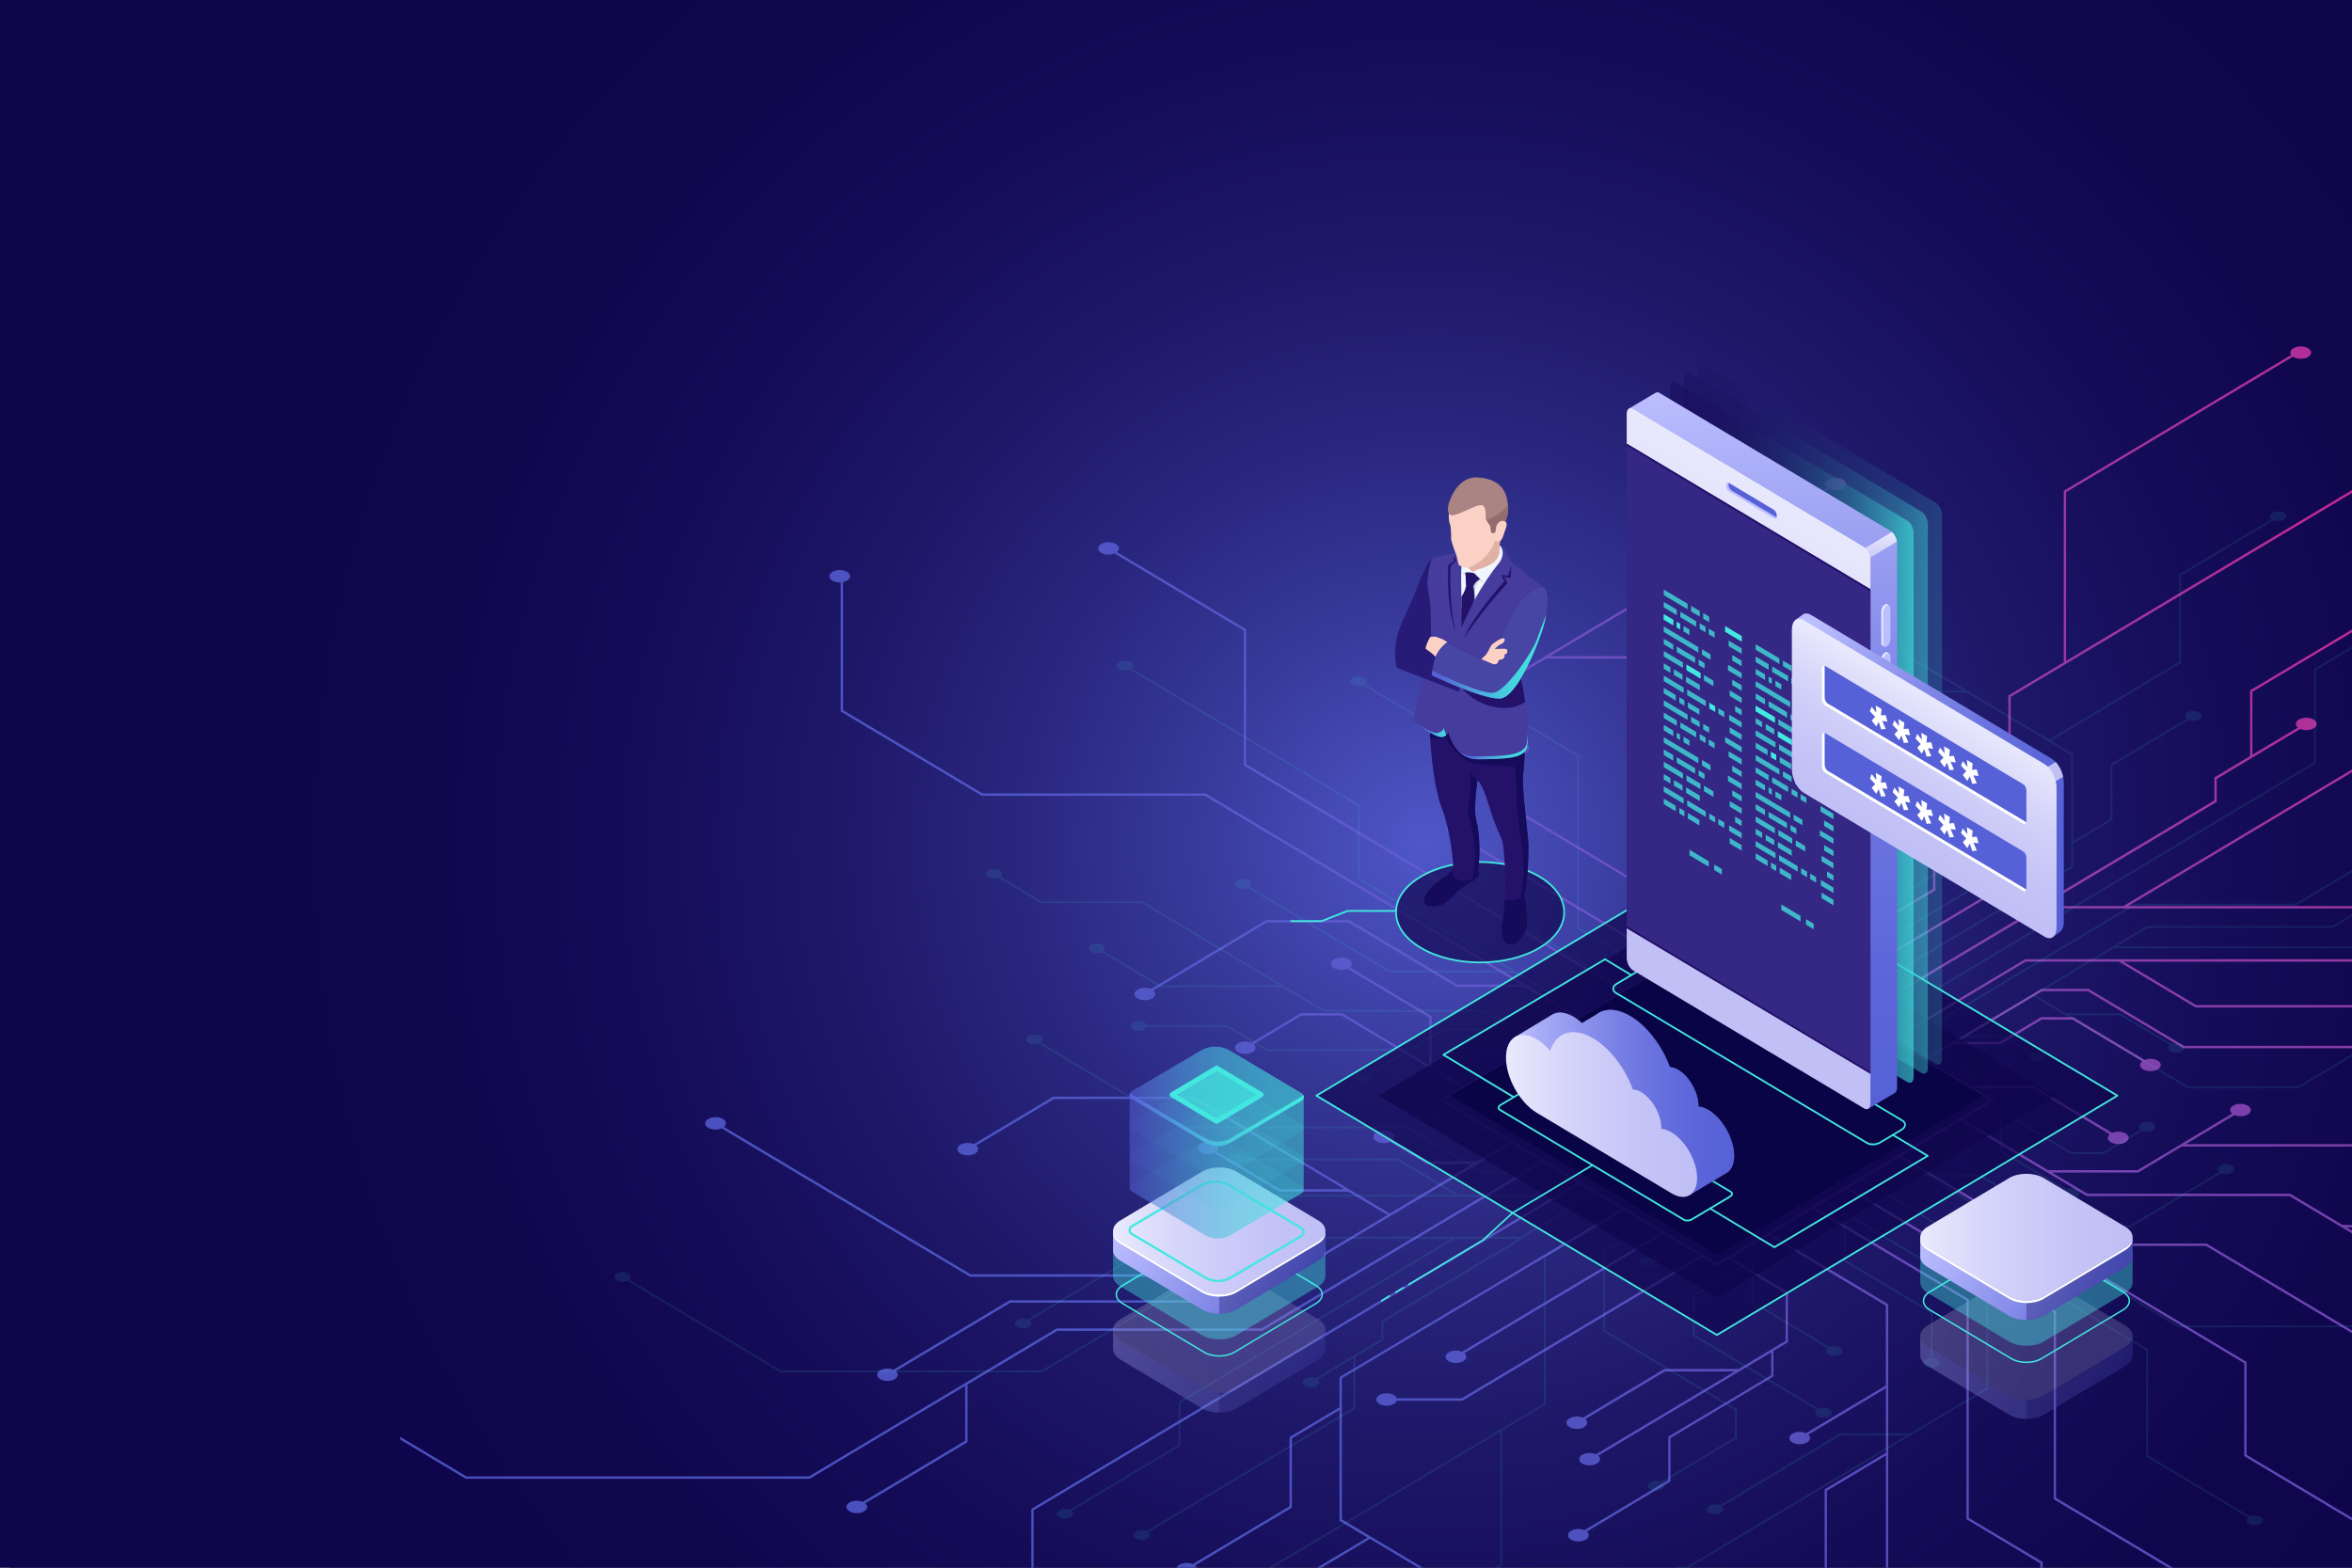 <?xml version="1.0" encoding="utf-8"?>
<!-- Generator: Adobe Illustrator 23.0.2, SVG Export Plug-In . SVG Version: 6.00 Build 0)  -->
<svg version="1.1" id="Ñëîé_1" xmlns="http://www.w3.org/2000/svg" xmlns:xlink="http://www.w3.org/1999/xlink" x="0px" y="0px"
	 viewBox="0 0 600 400" style="enable-background:new 0 0 600 400;" xml:space="preserve">
<rect x="0" y="0" width="600" height="400" fill="#808080" stroke="none"/>
<style type="text/css">
	.st0{fill:#0F054C;}
	.st1{opacity:0.9;fill:url(#SVGID_1_);}
	.st2{opacity:0.8;fill:url(#SVGID_2_);}
	.st3{opacity:0.1;fill:#42E8E0;}
	.st4{opacity:0.67;}
	.st5{fill:#42E8E0;}
	.st6{opacity:0.9;}
	.st7{fill:#080344;}
	.st8{opacity:0.2;fill:url(#SVGID_3_);}
	.st9{opacity:0.4;fill:url(#SVGID_4_);}
	.st10{opacity:0.6;fill:url(#SVGID_5_);}
	.st11{fill:url(#SVGID_6_);}
	.st12{fill:url(#SVGID_7_);}
	.st13{fill:url(#SVGID_8_);}
	.st14{fill:#24126A;}
	.st15{opacity:0.51;}
	.st16{fill:#453C9E;}
	.st17{fill:#5761D7;}
	.st18{fill:#BCBEFF;}
	.st19{fill:#E9E9FD;}
	.st20{opacity:0.67;fill:#0F054C;}
	.st21{fill:#160A5B;}
	.st22{fill:url(#SVGID_9_);}
	.st23{fill:url(#SVGID_10_);}
	.st24{fill:#F0F6FF;}
	.st25{fill:#FCD1C5;}
	.st26{fill:#281B77;}
	.st27{fill:#4846A5;}
	.st28{fill:#AA8383;}
	.st29{fill:#C4CCD6;}
	.st30{fill:#E2B1A6;}
	.st31{fill:url(#SVGID_11_);}
	.st32{fill:#936D6D;}
	.st33{fill:url(#SVGID_12_);}
	.st34{fill:url(#SVGID_13_);}
	.st35{fill:url(#SVGID_14_);}
	.st36{fill:url(#SVGID_15_);}
	.st37{opacity:0.5;fill:#42E8E0;}
	.st38{fill:url(#SVGID_16_);}
	.st39{fill:url(#SVGID_17_);}
	.st40{fill:url(#SVGID_18_);}
	.st41{fill:#FFFFFF;}
	.st42{opacity:0.3;}
	.st43{fill:url(#SVGID_19_);}
	.st44{opacity:0.3;fill:#0F054C;}
	.st45{fill:url(#SVGID_20_);}
	.st46{opacity:0.4;fill:#42E8E0;}
	.st47{fill:url(#SVGID_21_);}
	.st48{fill:url(#SVGID_22_);}
	.st49{fill:url(#SVGID_23_);}
	.st50{fill:url(#SVGID_24_);}
	.st51{fill:url(#SVGID_25_);}
	.st52{fill:url(#SVGID_26_);}
	.st53{opacity:0.11;}
	.st54{fill:url(#SVGID_27_);}
	.st55{fill:url(#SVGID_28_);}
	.st56{fill:url(#SVGID_29_);}
	.st57{fill:url(#SVGID_30_);}
	.st58{opacity:0.5;fill:url(#SVGID_31_);}
	.st59{fill:url(#SVGID_32_);}
	.st60{fill:url(#SVGID_33_);}
	.st61{opacity:0.7;fill:#42E8E0;}
</style>
<rect x="0" transform="matrix(-1 -1.224647e-16 1.224647e-16 -1 600 400)" class="st0" width="600" height="400"/>
<radialGradient id="SVGID_1_" cx="236.292" cy="215.333" r="317.881" gradientTransform="matrix(-1 0 0 1 600 0)" gradientUnits="userSpaceOnUse">
	<stop  offset="0" style="stop-color:#5761D7"/>
	<stop  offset="0.031" style="stop-color:#525BCE"/>
	<stop  offset="0.176" style="stop-color:#3E41A6"/>
	<stop  offset="0.326" style="stop-color:#2D2B85"/>
	<stop  offset="0.48" style="stop-color:#201A6C"/>
	<stop  offset="0.64" style="stop-color:#160E5A"/>
	<stop  offset="0.808" style="stop-color:#11074F"/>
	<stop  offset="1" style="stop-color:#0F054C"/>
</radialGradient>
<polygon class="st1" points="2.38,400 602.38,400 602.38,0 2.38,0 "/>
<radialGradient id="SVGID_2_" cx="-3892.777" cy="120.222" r="378.423" gradientTransform="matrix(-0.969 0 0 1.003 -3157.221 14.832)" gradientUnits="userSpaceOnUse">
	<stop  offset="0" style="stop-color:#FF2C9C"/>
	<stop  offset="0.03" style="stop-color:#F62F9F"/>
	<stop  offset="0.202" style="stop-color:#C63EB0"/>
	<stop  offset="0.374" style="stop-color:#9E4BBE"/>
	<stop  offset="0.541" style="stop-color:#7F54C9"/>
	<stop  offset="0.704" style="stop-color:#695BD1"/>
	<stop  offset="0.859" style="stop-color:#5C60D5"/>
	<stop  offset="1" style="stop-color:#5761D7"/>
</radialGradient>
<path class="st2" d="M588.81,88.85c-1.03-0.62-2.71-0.62-3.75,0c-0.78,0.46-0.97,1.15-0.58,1.72l-58.01,34.67l0,43.76l-14.13,8.45
	l0,47.6l-48.41,28.93l-7.54-4.51l37.33-22.31l0-26.09l-0.15-0.09l-42.44-25.36v-8.85l24-14.34c1.04,0.45,2.49,0.4,3.42-0.16
	c1.03-0.62,1.03-1.62,0-2.24c-1.03-0.62-2.71-0.62-3.75,0c-0.93,0.56-1.02,1.42-0.27,2.04l-24,14.34v9.56l0.15,0.09l42.44,25.36
	l0,25.38l-28.2,16.86l0-10.87l12.93-7.73c1.04,0.45,2.49,0.4,3.42-0.16c1.03-0.62,1.03-1.62,0-2.24c-1.03-0.62-2.71-0.62-3.75,0
	c-0.93,0.56-1.02,1.42-0.27,2.04l-12.93,7.73l0,11.58l-8.53,5.1l-10.09-6.03l0-18.93l19.03-11.37l0-13.09l-0.15-0.09l-40.05-23.94
	c0.75-0.62,0.67-1.49-0.27-2.04c-1.03-0.62-2.71-0.62-3.75,0c-1.03,0.62-1.03,1.62,0,2.24c0.93,0.56,2.38,0.61,3.42,0.16l40.2,24.03
	l0,12.38l-18.43,11.02l0-13.05l-0.15-0.09l-24.51-14.64c0.75-0.62,0.67-1.49-0.27-2.04c-1.03-0.62-2.71-0.62-3.75,0
	c-1.03,0.62-1.03,1.62,0,2.24c0.93,0.56,2.38,0.61,3.42,0.16l24.65,14.73l0,31.98l-7.08-4.23l-11.67,6.98l-10.57-6.32l0-15.35
	l-0.15-0.09L387.68,207l0-14.47c0.58-0.04,1.14-0.18,1.58-0.45c1.03-0.62,1.03-1.62,0-2.24c-1.03-0.62-2.71-0.62-3.75,0
	c-1.03,0.62-1.03,1.62,0,2.24c0.44,0.26,1,0.41,1.58,0.45l0,14.83l0.15,0.09l27.95,16.7l0,14.65l-45.49-27.19l0-28.82l24.67-14.74
	l22.64,0l0.07-0.04l38.85-23.22c1.04,0.45,2.49,0.4,3.42-0.16c1.03-0.62,1.03-1.62,0-2.24c-1.03-0.62-2.71-0.62-3.75,0
	c-0.93,0.56-1.02,1.43-0.27,2.04l-38.49,23l-21.46,0l71.37-42.65c1.04,0.45,2.49,0.4,3.42-0.16c1.03-0.62,1.03-1.62,0-2.24
	c-1.03-0.62-2.71-0.62-3.75,0c-0.93,0.56-1.02,1.43-0.27,2.04l-97.07,58.01l0,29.53l0.15,0.09l56.51,33.77l-11.37,6.8l-96.48-57.66
	l0-34.41l-0.15-0.09l-32.81-19.61c0.75-0.62,0.67-1.49-0.27-2.04c-1.03-0.62-2.71-0.62-3.75,0c-1.03,0.62-1.03,1.62,0,2.24
	c0.93,0.56,2.38,0.61,3.42,0.16l32.96,19.7l0,34.41l0.15,0.09l96.33,57.57l-10.83,6.47l-95.41-57.02l-56.9,0l-35.56-21.25l0-32.66
	c0.37-0.08,0.73-0.2,1.03-0.37c1.03-0.62,1.03-1.62,0-2.24c-1.03-0.62-2.71-0.62-3.75,0c-1.03,0.62-1.03,1.62,0,2.24
	c0.58,0.35,1.37,0.49,2.12,0.45l0,32.94l0.15,0.09l35.85,21.42l56.9,0l80.54,48.14l-16.2,0l-27.49-16.43h-21.18l-0.07,0.04
	l-29.37,17.55c-1.04-0.45-2.49-0.4-3.42,0.16c-1.03,0.62-1.03,1.62,0,2.24c1.03,0.62,2.71,0.62,3.75,0
	c0.93-0.56,1.02-1.43,0.27-2.04l29-17.33h20.86l27.49,16.43l17.39,0l13.41,8.01l-28.9,17.27l-8.22-4.91v-12.89l-20.88-12.48
	c0.75-0.62,0.67-1.49-0.27-2.04c-1.03-0.62-2.71-0.62-3.75,0c-1.03,0.62-1.03,1.62,0,2.24c0.93,0.56,2.38,0.61,3.42,0.16
	l20.88,12.48v12.18L342.4,258.5h-10.54l-0.07,0.04l-12.57,7.51c-1.04-0.45-2.49-0.4-3.42,0.16c-1.03,0.62-1.03,1.62,0,2.24
	c1.03,0.62,2.71,0.62,3.75,0c0.93-0.56,1.02-1.43,0.27-2.04l12.2-7.29h10.22l30.64,18.31l-5.57,3.33l17.77,10.62l-8.32,4.97h-12.58
	l-9-5.38c0.72-0.62,0.62-1.47-0.3-2.02c-1.03-0.62-2.71-0.62-3.75,0c-1.03,0.62-1.03,1.62,0,2.24c0.95,0.57,2.42,0.61,3.46,0.14
	l9.43,5.63h11.71l-21.21,12.68l-49.91-29.83l-35.91,0l-0.07,0.04l-20.22,12.08c-1.04-0.45-2.49-0.4-3.42,0.16
	c-1.03,0.62-1.03,1.62,0,2.24c1.03,0.62,2.71,0.62,3.75,0c0.93-0.56,1.02-1.43,0.27-2.04l19.86-11.87l35.6,0l38.5,23.01h-16.48
	l-16.11-9.62c0.75-0.62,0.67-1.49-0.27-2.04c-1.03-0.62-2.71-0.62-3.75,0c-1.03,0.62-1.03,1.62,0,2.24
	c0.93,0.56,2.38,0.61,3.42,0.16l16.54,9.88h17.66l9.96,5.95l-25.34,15.14l-80.99,0l-62.92-37.6c0.75-0.62,0.67-1.49-0.27-2.04
	c-1.03-0.62-2.71-0.62-3.75,0c-1.03,0.62-1.03,1.62,0,2.24c0.93,0.56,2.38,0.61,3.42,0.16l63.35,37.86l80.12,0l-10.05,6.01l-59.95,0
	l-0.07,0.04l-29.56,17.67c-1.04-0.45-2.49-0.4-3.42,0.16c-1.03,0.62-1.03,1.62,0,2.24c1.03,0.62,2.71,0.62,3.75,0
	c0.93-0.56,1.02-1.43,0.27-2.04l29.2-17.45l59.95,0l0.07-0.04l67.94-40.6l7.54,4.51l-71.43,42.69h-52.24l-0.07,0.04l-63.1,37.71
	l-87.41,0l-16.9-10.1v0.71l16.74,10l87.73,0l0.07-0.04l39.6-23.66l0,14.01l-26.1,15.6c-1.04-0.45-2.49-0.4-3.42,0.16
	c-1.03,0.62-1.03,1.62,0,2.24c1.03,0.62,2.71,0.62,3.75,0c0.93-0.56,1.02-1.43,0.27-2.04l26.1-15.6l0-14.63h-0.14l23.04-13.77h52.24
	l0.07-0.04l71.79-42.9l8.57,5.12l-139.3,83.25l0,15.04h0.59l0-14.69l139.3-83.25l10.59,6.33l-71.86,42.94l0,7.68l-12.74,7.61v17.66
	l-24.71,14.76c-1.04-0.45-2.49-0.4-3.42,0.16c-0.38,0.23-0.61,0.5-0.72,0.79h5.17c-0.08-0.21-0.22-0.42-0.44-0.6l24.71-14.76v-17.66
	l12.15-7.26l0,28.28l7.17,4.28L335.95,400h1.19l12.33-7.37l12.33,7.37h1.19l-20.68-12.36l0-35.95l71.86-42.94l9.64,5.76
	l-50.85,30.39c-1.04-0.45-2.49-0.4-3.42,0.16c-1.03,0.62-1.03,1.62,0,2.24c1.03,0.62,2.71,0.62,3.75,0
	c0.93-0.56,1.02-1.42,0.27-2.04l50.85-30.39l9.3,5.56l-60.83,36.35h-16.53c-0.1-0.3-0.34-0.58-0.73-0.81
	c-1.03-0.62-2.71-0.62-3.75,0c-1.03,0.62-1.03,1.62,0,2.24c1.03,0.62,2.71,0.62,3.75,0c0.39-0.23,0.63-0.51,0.73-0.81h16.69
	l0.07-0.04l61.19-36.57l3.76,2.24l2.89-1.73l14.57,8.71l0,12.12l-12.04,7.2v-0.03h-18.89l-0.07,0.04l-20.73,12.39
	c-1.04-0.45-2.49-0.4-3.42,0.16c-1.03,0.62-1.03,1.62,0,2.24c1.03,0.62,2.71,0.62,3.75,0c0.93-0.56,1.02-1.43,0.27-2.04l20.37-12.17
	h17.76l-35.4,21.15c-1.04-0.48-2.54-0.45-3.49,0.12c-1.03,0.62-1.03,1.62,0,2.24c1.03,0.62,2.71,0.62,3.75,0
	c0.91-0.54,1.02-1.38,0.33-2l44.15-26.39l0,5.83l-26.27,15.7v11.08l-21.39,12.78c-1.04-0.45-2.49-0.4-3.42,0.16
	c-1.03,0.62-1.03,1.62,0,2.24c1.03,0.62,2.71,0.62,3.75,0c0.93-0.56,1.02-1.43,0.27-2.04L426.14,378v-11.08l26.27-15.7l0-6.54
	l3.68-2.2l0-12.83l-14.57-8.71l9.58-5.72l29.99,17.92l0,20.37l-20.36,12.17c-1.04-0.48-2.54-0.45-3.49,0.12
	c-1.03,0.62-1.03,1.62,0,2.24c1.03,0.62,2.71,0.62,3.75,0c0.91-0.54,1.02-1.38,0.33-2l19.78-11.82l0,16.46l-15.63,9.34l0,19.98h0.59
	l0-19.63l15.04-8.99l0,28.62h0.59l0-67.22l-29.99-17.92l10.75-6.43l39.2,23.42l0,55.79l18.84,11.26l0,1.1h0.59v-1.45l-18.84-11.26
	l0-55.79l-39.2-23.42l7.97-4.76l52.9,31.61l0,47.6L553.14,400h1.19l-29.84-17.83l0-47.6l-52.9-31.61l12.92-7.72l88.01,52.6l0,23.69
	l30.16,18.03v-0.71l-29.57-17.67l0-23.69l-49.5-29.58h39.15l39.92,23.86v-0.71l-39.76-23.76h-40.34l-37.48-22.4l15.01-8.97
	l32.22,19.25l51.73,0l18.62,11.13v-0.71l-4.08-2.44l4.08,0v-0.61l-5.11,0l-13.35-7.98l-51.73,0l-9.02-5.39h21.99l0.07-0.04
	l11.03-6.59l45.96,0l0.15,0.09v-0.71l-45.08,0l12.42-7.42c1.04,0.45,2.49,0.4,3.42-0.16c1.03-0.62,1.03-1.62,0-2.24
	c-1.03-0.62-2.71-0.62-3.75,0c-0.93,0.56-1.02,1.43-0.27,2.04l-24.11,14.41h-22.86l-21.74-12.99l8.03-4.8l-5.17-3.09h15.03
	l19.64,11.74c-0.75,0.62-0.67,1.49,0.27,2.04c1.03,0.62,2.71,0.62,3.75,0c1.03-0.62,1.03-1.62,0-2.24
	c-0.93-0.56-2.38-0.61-3.42-0.16l-20.08-12h-16.21l-10.99-6.57l6.76-4.04h11.99l10.54-6.3h7.87l17.77,10.62
	c-0.8,0.62-0.73,1.51,0.22,2.08c1.03,0.62,2.71,0.62,3.75,0c1.03-0.62,1.03-1.62,0-2.24c-0.92-0.55-2.33-0.61-3.36-0.19
	l-18.21-10.89h-8.19l-10.54,6.3h-10.81l21.61-12.92h11.67l24.33,14.54l45.73,0v-0.61l-45.57,0l-24.33-14.54H520.8l-0.07,0.04
	l-29.77,17.79l-7.81-4.67l33.64-20.1l23.73,0l19.57,11.7l42.6,0v-0.61l-42.44,0l-18.55-11.08l60.98,0v-0.61l-86.05,0l-0.07,0.04
	l-34,20.32l-8.87-5.3l46.91-28.03l82.09,0v-0.61l-59.82,0l59.82-35.75v-0.71l-61.01,36.46l-20.65,0l44.47-26.58v-5.86L586.78,186
	c1.04,0.45,2.49,0.4,3.42-0.16c1.03-0.62,1.03-1.62,0-2.24c-1.03-0.62-2.71-0.62-3.75,0c-0.93,0.56-1.02,1.42-0.27,2.04l-11.59,6.92
	l0-16.05l28.09-16.79v-0.71L574,176.16l0,16.76l-9.1,5.44v5.86l-44.84,26.8l0.15,0.27l-47.12,28.16l-8.57-5.12l48.41-28.93l0-47.6
	l89.75-53.64v-0.71l-75.62,45.19l0-43.05L584.94,91c0.04,0.03,0.07,0.06,0.12,0.09c1.03,0.62,2.71,0.62,3.75,0
	C589.84,90.47,589.84,89.47,588.81,88.85z M507.56,280.75l-69.53,41.55l-69.53-41.55l69.53-41.55L507.56,280.75z"/>
<path class="st3" d="M602.68,163.31l-12.36,7.39l0,23.8l-109.8,65.62l-8.34-4.99l56.64-33.85l0-6.05l10.04-6l0-13.92l19.47-11.64
	c0.82,0.35,1.96,0.31,2.7-0.13c0.82-0.49,0.82-1.28,0-1.77c-0.82-0.49-2.14-0.49-2.95,0c-0.74,0.44-0.8,1.12-0.21,1.61l-19.47,11.64
	l0,13.92l-9.57,5.72l0-22.29l-0.12-0.07l-5.53-3.31l33.2-19.84l0-22.31l23.59-14.1c0.82,0.35,1.96,0.31,2.7-0.13
	c0.82-0.49,0.82-1.28,0-1.77c-0.82-0.49-2.14-0.49-2.95,0c-0.74,0.44-0.8,1.12-0.21,1.61l-23.59,14.1l0,22.31l-33.2,19.84
	l-53.98-32.26l0-24.96c0.45-0.03,0.89-0.14,1.24-0.35c0.82-0.49,0.82-1.28,0-1.76c-0.82-0.49-2.14-0.49-2.95,0
	c-0.82,0.49-0.82,1.28,0,1.76c0.35,0.21,0.79,0.32,1.24,0.35l0,25.24l0.12,0.07l32.47,19.4l-23.66,0l-19.13-11.43
	c0.59-0.49,0.53-1.17-0.21-1.61c-0.82-0.49-2.14-0.49-2.95,0c-0.82,0.49-0.82,1.28,0,1.77c0.74,0.44,1.88,0.48,2.7,0.13l19.47,11.64
	l24.59,0v-0.01l26.71,15.96l0,28.34l-56.64,33.85l-7.59-4.54l40.08-23.95c0.82,0.35,1.96,0.31,2.7-0.13c0.82-0.49,0.82-1.28,0-1.77
	c-0.82-0.49-2.14-0.49-2.95,0c-0.74,0.44-0.8,1.12-0.21,1.61l-40.08,23.95l-7.33-4.38L504.27,217l13.03,0
	c0.08,0.23,0.27,0.46,0.57,0.64c0.82,0.49,2.14,0.49,2.95,0c0.82-0.49,0.82-1.28,0-1.77c-0.82-0.49-2.14-0.49-2.95,0
	c-0.3,0.18-0.49,0.41-0.57,0.64l-13.16,0l-0.05,0.03l-48.23,28.82l-2.96-1.77l-0.12,0.07l-2.16,1.29l-11.49-6.86l0-9.55l9.49-5.67
	v0.03l14.89,0l16.4-9.8c0.82,0.35,1.96,0.31,2.7-0.13c0.82-0.49,0.82-1.28,0-1.76c-0.82-0.49-2.14-0.49-2.95,0
	c-0.74,0.44-0.8,1.12-0.21,1.61l-16.05,9.59l-14,0l27.9-16.67c0.82,0.38,2,0.35,2.75-0.1c0.82-0.49,0.82-1.28,0-1.76
	c-0.82-0.49-2.14-0.49-2.95,0c-0.72,0.43-0.8,1.09-0.26,1.58l-34.8,20.8v-4.6l20.7-12.37v-8.74l16.86-10.07
	c0.82,0.35,1.96,0.31,2.7-0.13c0.82-0.49,0.82-1.28,0-1.76c-0.82-0.49-2.14-0.49-2.95,0c-0.74,0.44-0.8,1.12-0.21,1.61l-16.86,10.07
	V209l-20.7,12.37v5.16l-2.9,1.73l0,10.11l11.49,6.86l-7.55,4.51l-23.64-14.13l0-16.06l16.05-9.59c0.82,0.38,2,0.35,2.75-0.1
	c0.82-0.49,0.82-1.28,0-1.77c-0.82-0.49-2.14-0.49-2.95,0c-0.72,0.43-0.8,1.09-0.26,1.58l-15.59,9.32l0-12.97l12.32-7.36l0-24.4
	c0.45-0.03,0.89-0.14,1.24-0.35c0.82-0.49,0.82-1.28,0-1.77c-0.82-0.49-2.14-0.49-2.95,0c-0.82,0.49-0.82,1.28,0,1.77
	c0.35,0.21,0.79,0.32,1.24,0.35l0,24.12l-11.85,7.08l0-43.03h-0.47l0,73.46l23.64,14.13l-8.48,5.07l-30.89-18.46l0-43.97
	l-14.85-8.88l0-16.54l-13.11-7.84c0.59-0.49,0.53-1.17-0.21-1.61c-0.82-0.49-2.14-0.49-2.95,0c-0.82,0.49-0.82,1.28,0,1.77
	c0.74,0.44,1.88,0.48,2.7,0.13l13.11,7.84l0,16.54l14.85,8.88l0,43.97l30.89,18.46l-6.28,3.75l-41.69-24.92l0-37.52l-0.12-0.07
	l-36.91-22.06c0.59-0.49,0.53-1.17-0.21-1.61c-0.82-0.49-2.14-0.49-2.95,0c-0.82,0.49-0.82,1.28,0,1.77
	c0.74,0.44,1.88,0.48,2.7,0.13l37.02,22.13l0,37.52l0.12,0.07l41.58,24.85l-10.18,6.08l-69.37-41.46v-18.67l-0.12-0.07L288.7,170.6
	c0.59-0.49,0.53-1.17-0.21-1.61c-0.82-0.49-2.14-0.49-2.95,0c-0.82,0.49-0.82,1.28,0,1.76c0.74,0.44,1.88,0.48,2.7,0.13l58.19,34.78
	v18.67l0.12,0.07l38.9,23.25l-30.86,0l-35.72-21.35c0.59-0.49,0.53-1.17-0.21-1.61c-0.82-0.49-2.14-0.49-2.95,0
	c-0.82,0.49-0.82,1.28,0,1.76c0.74,0.44,1.88,0.48,2.7,0.13l36.06,21.55l31.79,0l29.54,17.65l-11.83,7.07l-25.39-15.18h-40.77
	l-46.37-27.71l-25.73,0l-10.49-6.27c0.59-0.49,0.53-1.17-0.21-1.61c-0.82-0.49-2.14-0.49-2.95,0c-0.82,0.49-0.82,1.28,0,1.77
	c0.74,0.44,1.88,0.48,2.7,0.13l10.83,6.47l25.73,0l35.04,20.94h-30.27l-14.58-8.71c0.59-0.49,0.53-1.17-0.21-1.61
	c-0.82-0.49-2.14-0.49-2.95,0c-0.82,0.49-0.82,1.28,0,1.77c0.74,0.44,1.88,0.48,2.7,0.13l14.92,8.92h31.2l10.52,6.29h40.77
	l7.11,4.25h-17.33l-0.05,0.03l-8.69,5.2l-36.23,0l-10.22-6.11h-20.49c-0.08-0.23-0.27-0.46-0.57-0.64c-0.82-0.49-2.14-0.49-2.95,0
	c-0.82,0.49-0.82,1.28,0,1.76s2.14,0.49,2.95,0c0.3-0.18,0.49-0.41,0.57-0.64h20.37l10.22,6.11l35.54,0l-9.79,5.85
	c-0.82-0.35-1.96-0.31-2.7,0.13c-0.82,0.49-0.82,1.28,0,1.76c0.82,0.49,2.14,0.49,2.95,0c0.74-0.44,0.8-1.12,0.21-1.61l19-11.36
	h18.02l17.13,10.24l-6.33,3.78l0.35,0.21l3.72,2.23l-11.84,0l-15.48-9.25c0.59-0.49,0.52-1.17-0.21-1.61
	c-0.82-0.49-2.14-0.49-2.95,0c-0.82,0.49-0.82,1.28,0,1.76c0.74,0.44,1.88,0.48,2.7,0.13l15.83,9.46l12.78,0l8.67,5.18l-5.33,3.18
	h-9.45l-0.05,0.03l-8.26,4.93h-6.2l-14.01-8.37c0.63-0.49,0.58-1.19-0.17-1.64c-0.82-0.49-2.14-0.49-2.95,0
	c-0.82,0.49-0.82,1.28,0,1.76c0.72,0.43,1.84,0.48,2.65,0.15l14.36,8.58h6.45l0.05-0.03l8.26-4.93h8.52l-17.04,10.18h-9.2
	l-19.17-11.46h-57.82l-35.87-21.43c0.62-0.49,0.57-1.19-0.18-1.63c-0.82-0.49-2.14-0.49-2.95,0c-0.82,0.49-0.82,1.28,0,1.76
	c0.72,0.43,1.85,0.48,2.66,0.14l36.21,21.64h57.82l19.17,11.46h9.45l0.05-0.03l23.46-14.02l6.15,3.68l-26.51,15.85h-18.7
	l-15.43-9.22l-39.59,0c-0.08-0.23-0.27-0.46-0.57-0.64c-0.82-0.49-2.14-0.49-2.95,0c-0.82,0.49-0.82,1.28,0,1.76
	c0.82,0.49,2.14,0.49,2.95,0c0.3-0.18,0.49-0.41,0.57-0.64l39.47,0l14.62,8.74h-55.79l-0.05,0.03l-53.17,31.78
	c-0.82-0.35-1.96-0.31-2.7,0.13c-0.82,0.49-0.82,1.28,0,1.77c0.82,0.49,2.14,0.49,2.95,0c0.74-0.44,0.8-1.12,0.21-1.61l52.88-31.6
	h75.43l0.05-0.03l26.8-16.02l6.99,4.18l-36.97,22.1h-65.1l-0.05,0.03l-57.01,34.07l-66.42,0l-38.74-23.15
	c0.59-0.49,0.52-1.17-0.21-1.61c-0.82-0.49-2.14-0.49-2.95,0c-0.82,0.49-0.82,1.28,0,1.77c0.74,0.44,1.88,0.48,2.7,0.13l39.08,23.35
	l66.67,0l0.05-0.03l57-34.07h47.42l-69.63,41.61l0,10.95l-27.78,16.6c-0.82-0.35-1.96-0.31-2.7,0.13c-0.82,0.49-0.82,1.28,0,1.77
	c0.82,0.49,2.14,0.49,2.95,0c0.74-0.44,0.8-1.12,0.21-1.61l27.77-16.6l0-10.95l70.1-41.89h16.28l-35.05,20.95v4.62l-16.77,10.02
	c-0.82-0.35-1.96-0.31-2.7,0.13c-0.82,0.49-0.82,1.28,0,1.76c0.82,0.49,2.14,0.49,2.95,0c0.74-0.44,0.8-1.12,0.21-1.61l9.13-5.46
	v12.65l-52.76,31.53c-0.82-0.35-1.96-0.31-2.7,0.13c-0.82,0.49-0.82,1.28,0,1.77c0.82,0.49,2.14,0.49,2.95,0
	c0.74-0.44,0.8-1.12,0.21-1.61l52.76-31.53v-13.21l7.17-4.29v-4.62l35.34-21.12l-0.12-0.21l37.14-22.2l6.75,4.03l-38.15,22.8
	l0,37.52L323.68,400h0.94l58.1-34.72l0,33.93l-1.32,0.79h0.94l0.86-0.51l0-34.49l11.14-6.66l0-37.52l38.15-22.8l5.94,3.55
	L409,319.16l0,20.57l0.12,0.07l33.45,19.99l0,6.97l-18.92,11.31c-0.82-0.35-1.96-0.31-2.7,0.13c-0.82,0.49-0.82,1.28,0,1.76
	c0.82,0.49,2.14,0.49,2.95,0c0.74-0.44,0.8-1.12,0.21-1.61l18.92-11.31l0-7.53l-0.12-0.07l-33.45-19.99l0-20.01l22.23-13.28l0,8.57
	l-10.19,6.09c-0.82-0.35-1.96-0.31-2.7,0.13c-0.82,0.49-0.82,1.28,0,1.77c0.82,0.49,2.14,0.49,2.95,0c0.74-0.44,0.8-1.12,0.21-1.61
	l10.19-6.09l0-9.13l6.72-4.02l7.95,4.75l0,14.92l-15,8.96v10.32l0.12,0.07l31.57,18.87c-0.59,0.49-0.52,1.17,0.21,1.61
	c0.82,0.49,2.14,0.49,2.95,0c0.82-0.49,0.82-1.28,0-1.76c-0.74-0.44-1.88-0.48-2.7-0.13l-31.69-18.94v-9.76l14.53-8.68l0,10.28
	l19.43,11.61c-0.59,0.49-0.52,1.17,0.21,1.61c0.82,0.49,2.14,0.49,2.95,0c0.82-0.49,0.82-1.28,0-1.76c-0.74-0.44-1.88-0.48-2.7-0.13
	l-19.43-11.61l0-25.21l5.58,3.34l0.12-0.07l9.08-5.43l8.33,4.98l0,12.1l22.15,13.24l0,11.41c-0.45,0.03-0.89,0.14-1.24,0.35
	c-0.82,0.49-0.82,1.28,0,1.77c0.82,0.49,2.14,0.49,2.95,0c0.82-0.49,0.82-1.28,0-1.77c-0.35-0.21-0.79-0.32-1.24-0.35l0-11.69
	l-22.15-13.24l0-11.54l35.86,21.43l0,22.71l-19.45,11.62h-17.85l-0.05,0.03l-30.62,18.3c-0.82-0.35-1.96-0.31-2.7,0.13
	c-0.82,0.49-0.82,1.28,0,1.77c0.82,0.49,2.14,0.49,2.95,0c0.74-0.44,0.8-1.12,0.21-1.61l30.33-18.13h16.91l-56.26,33.62
	c-0.82-0.35-1.96-0.31-2.7,0.13c-0.01,0.01-0.02,0.01-0.03,0.02h3.42l76.29-45.59l0-23.27l-0.12-0.07l-44.54-26.62l8.96-5.36
	l76.05,45.45l0,27.12l25.98,15.53c-0.59,0.49-0.52,1.17,0.21,1.61c0.82,0.49,2.14,0.49,2.95,0c0.82-0.49,0.82-1.28,0-1.77
	c-0.74-0.44-1.88-0.48-2.7-0.13l-25.98-15.53l0-27.12l-0.12-0.07l-75.93-45.38l8.53-5.1l75.2,44.94h44.85l2.1,1.26v-0.56l-1.98-1.18
	h-44.85l-63.48-37.94h12.77l21.67,12.95l16.69,0l0.05-0.03l23.15-13.83c0.82,0.35,1.96,0.31,2.7-0.13c0.82-0.49,0.82-1.28,0-1.77
	c-0.82-0.49-2.14-0.49-2.95,0c-0.74,0.44-0.8,1.12-0.21,1.61l-22.86,13.66l-16.44,0l-21.67-12.95h-13.7L481,293.43l22.78-13.61
	l6.48,3.87l0,10.16l16.46,9.83c-0.59,0.49-0.52,1.17,0.21,1.61c0.82,0.49,2.14,0.49,2.95,0c0.82-0.49,0.82-1.28,0-1.76
	c-0.74-0.44-1.88-0.48-2.7-0.13l-16.46-9.83l0-9.6l17.55,10.49h8.31l0.05-0.03l9.91-5.92c0.82,0.35,1.96,0.31,2.7-0.13
	c0.82-0.49,0.82-1.28,0-1.76c-0.82-0.49-2.14-0.49-2.95,0c-0.74,0.44-0.8,1.12-0.21,1.61l-9.62,5.75h-8.06l-24.15-14.43l4.39-2.62
	l-0.35-0.21l-13.65-8.16l6.56-3.92h9.91l7.09,4.24c-0.57,0.49-0.49,1.16,0.24,1.59c0.82,0.49,2.14,0.49,2.95,0
	c0.82-0.49,0.82-1.28,0-1.76c-0.75-0.45-1.91-0.48-2.73-0.11l-7.43-4.44H502l16.72-9.99l39.34,23.51h28.31l0.05-0.03l15.94-9.53
	c0.1,0.04,0.22,0.06,0.33,0.1v-2.23c-0.21,0.06-0.41,0.14-0.59,0.24c-0.74,0.44-0.8,1.12-0.21,1.61l-15.65,9.35h-28.06l-30.34-18.13
	l12.99,0l12.69,7.59c-0.59,0.49-0.53,1.17,0.21,1.61c0.82,0.49,2.14,0.49,2.95,0c0.82-0.49,0.82-1.28,0-1.76
	c-0.74-0.44-1.88-0.48-2.7-0.13l-13.04-7.79l-13.92,0l-7.85-4.69l19.97-11.94l63.53,0v-0.48l-62.72,0l7.92-4.73l47.25,0l0.05-0.03
	l7.49-4.48v-0.56l-7.67,4.58l-47.25,0l-0.05,0.03l-53.55,32l-5.94-3.55l56.3-33.64l41.17,0l0.05-0.03l16.95-10.13v-0.56
	l-17.13,10.23l-41.17,0l-0.05,0.03l-56.59,33.82L481,260.4l109.8-65.62l0-23.8l11.89-7.11V163.31z M507.7,276.91l-54.8,32.75
	l-54.8-32.75l54.8-32.75L507.7,276.91z"/>
<g>
	<g class="st4">
		<polygon class="st0" points="437.98,340.62 335.81,279.57 437.98,218.51 540.15,279.57 		"/>
	</g>
	<g>
		<path class="st5" d="M437.98,340.85c-0.04,0-0.08-0.01-0.11-0.03L335.7,279.76c-0.07-0.04-0.11-0.12-0.11-0.2
			c0-0.08,0.04-0.16,0.11-0.2l102.17-61.06c0.07-0.04,0.15-0.04,0.22,0l102.17,61.06c0.07,0.04,0.11,0.12,0.11,0.2
			c0,0.08-0.04,0.16-0.11,0.2l-102.17,61.06C438.05,340.84,438.02,340.85,437.98,340.85z M336.25,279.56l101.73,60.8l101.73-60.8
			l-101.73-60.8L336.25,279.56z"/>
	</g>
	<g class="st4">
		<polygon class="st0" points="437.98,331.16 351.65,279.57 437.98,227.98 524.3,279.57 		"/>
	</g>
	<g class="st6">
		<polygon class="st7" points="437.98,320.15 370.06,279.57 437.98,238.98 505.89,279.57 		"/>
	</g>
</g>
<g>
	<g>
		<g>
			<g>
				<g>
					<path class="st5" d="M477.77,292.23c-0.6,0-1.16-0.14-1.58-0.39l-64.1-38.31c-0.5-0.3-0.78-0.74-0.78-1.23
						c0-0.56,0.36-1.1,0.99-1.47l5.47-3.27c1.06-0.63,2.62-0.69,3.55-0.13l64.1,38.31c0.5,0.3,0.77,0.74,0.77,1.23
						c0,0.56-0.36,1.1-0.99,1.47l-5.47,3.27C479.18,292.05,478.48,292.23,477.77,292.23z M419.75,247.49
						c-0.61,0-1.25,0.16-1.75,0.46l-5.47,3.27c-0.49,0.29-0.77,0.69-0.77,1.08c0,0.33,0.2,0.63,0.56,0.84l64.1,38.31l0,0
						c0.77,0.46,2.22,0.4,3.11-0.13l5.47-3.27c0.49-0.29,0.77-0.69,0.77-1.08c0-0.33-0.2-0.63-0.55-0.84l-64.1-38.31
						C420.74,247.6,420.26,247.49,419.75,247.49z"/>
					<g>
						
							<linearGradient id="SVGID_3_" gradientUnits="userSpaceOnUse" x1="-5705.852" y1="-2094.637" x2="-5634.067" y2="-2094.637" gradientTransform="matrix(-0.866 -0.5 0 1.155 -4445.863 -234.067)">
							<stop  offset="0" style="stop-color:#42E8E0"/>
							<stop  offset="0.018" style="stop-color:#40DEDA"/>
							<stop  offset="0.115" style="stop-color:#37ADBC"/>
							<stop  offset="0.217" style="stop-color:#2E82A2"/>
							<stop  offset="0.322" style="stop-color:#285E8C"/>
							<stop  offset="0.432" style="stop-color:#22417A"/>
							<stop  offset="0.548" style="stop-color:#1E2A6C"/>
							<stop  offset="0.673" style="stop-color:#1A1A63"/>
							<stop  offset="0.813" style="stop-color:#19105D"/>
							<stop  offset="1" style="stop-color:#180D5B"/>
						</linearGradient>
						<path class="st8" d="M434.84,236.24l58.95,35.23c0.89,0.53,1.61-0.03,1.61-1.26V131.41c0-1.22-0.72-2.64-1.61-3.17L434.84,93
							c-0.89-0.53-1.61,0.03-1.61,1.26v138.81C433.24,234.29,433.96,235.71,434.84,236.24z"/>
						
							<linearGradient id="SVGID_4_" gradientUnits="userSpaceOnUse" x1="-5701.677" y1="-2090.835" x2="-5629.893" y2="-2090.835" gradientTransform="matrix(-0.866 -0.5 0 1.155 -4445.863 -234.067)">
							<stop  offset="0" style="stop-color:#42E8E0"/>
							<stop  offset="0.018" style="stop-color:#40DEDA"/>
							<stop  offset="0.115" style="stop-color:#37ADBC"/>
							<stop  offset="0.217" style="stop-color:#2E82A2"/>
							<stop  offset="0.322" style="stop-color:#285E8C"/>
							<stop  offset="0.432" style="stop-color:#22417A"/>
							<stop  offset="0.548" style="stop-color:#1E2A6C"/>
							<stop  offset="0.673" style="stop-color:#1A1A63"/>
							<stop  offset="0.813" style="stop-color:#19105D"/>
							<stop  offset="1" style="stop-color:#180D5B"/>
						</linearGradient>
						<path class="st9" d="M431.23,238.54l58.95,35.23c0.89,0.53,1.61-0.03,1.61-1.26V133.71c0-1.22-0.72-2.64-1.61-3.17
							L431.23,95.3c-0.89-0.53-1.61,0.03-1.61,1.26v138.81C429.62,236.59,430.34,238.01,431.23,238.54z"/>
						
							<linearGradient id="SVGID_5_" gradientUnits="userSpaceOnUse" x1="-5697.502" y1="-2087.032" x2="-5625.718" y2="-2087.032" gradientTransform="matrix(-0.866 -0.5 0 1.155 -4445.863 -234.067)">
							<stop  offset="0" style="stop-color:#42E8E0"/>
							<stop  offset="0.018" style="stop-color:#40DEDA"/>
							<stop  offset="0.115" style="stop-color:#37ADBC"/>
							<stop  offset="0.217" style="stop-color:#2E82A2"/>
							<stop  offset="0.322" style="stop-color:#285E8C"/>
							<stop  offset="0.432" style="stop-color:#22417A"/>
							<stop  offset="0.548" style="stop-color:#1E2A6C"/>
							<stop  offset="0.673" style="stop-color:#1A1A63"/>
							<stop  offset="0.813" style="stop-color:#19105D"/>
							<stop  offset="1" style="stop-color:#180D5B"/>
						</linearGradient>
						<path class="st10" d="M427.61,240.85l58.95,35.23c0.89,0.53,1.61-0.03,1.61-1.26V136.01c0-1.22-0.72-2.64-1.61-3.17
							L427.61,97.6c-0.89-0.53-1.61,0.03-1.61,1.26v138.81C426.01,238.89,426.73,240.32,427.61,240.85z"/>
						
							<linearGradient id="SVGID_6_" gradientUnits="userSpaceOnUse" x1="-4909.277" y1="282.934" x2="-4909.277" y2="100.102" gradientTransform="matrix(-1 0 0 1 -4459.539 0)">
							<stop  offset="0" style="stop-color:#5761D7"/>
							<stop  offset="0.178" style="stop-color:#5C66D9"/>
							<stop  offset="0.388" style="stop-color:#6A73DF"/>
							<stop  offset="0.613" style="stop-color:#8289E8"/>
							<stop  offset="0.849" style="stop-color:#A3A7F5"/>
							<stop  offset="1" style="stop-color:#BCBEFF"/>
						</linearGradient>
						<path class="st11" d="M415.53,104.27l6.85-4.08l0,0.01c0.28-0.15,0.63-0.14,1.01,0.09l58.95,35.23
							c0.89,0.53,1.61,1.95,1.61,3.17v138.81c0,0.67-0.22,1.14-0.57,1.34l0.01,0.01l-6.84,4.08l-0.15-7.72l-53.01-31.68
							c-0.89-0.53-1.61-1.95-1.61-3.17V107.91c-0.14,0.45-0.24,0.78-0.26,0.79C421.48,108.73,415.53,104.27,415.53,104.27z"/>
						
							<linearGradient id="SVGID_7_" gradientUnits="userSpaceOnUse" x1="-4933.194" y1="148.837" x2="-4933.194" y2="135.739" gradientTransform="matrix(-1 0 0 1 -4459.539 0)">
							<stop  offset="0" style="stop-color:#C0BFF6"/>
							<stop  offset="0.294" style="stop-color:#C5C4F7"/>
							<stop  offset="0.64" style="stop-color:#D3D2F9"/>
							<stop  offset="1" style="stop-color:#E9E9FD"/>
						</linearGradient>
						<path class="st12" d="M483.91,138.19l-17.81,10.65l-2.69-1.61l19.23-11.49C483.26,136.28,483.77,137.25,483.91,138.19z"/>
						
							<linearGradient id="SVGID_8_" gradientUnits="userSpaceOnUse" x1="-5648.878" y1="-2013.136" x2="-5648.878" y2="-2138.221" gradientTransform="matrix(-0.866 -0.5 0 1.155 -4445.863 -234.067)">
							<stop  offset="0" style="stop-color:#C0BFF6"/>
							<stop  offset="0.294" style="stop-color:#C5C4F7"/>
							<stop  offset="0.64" style="stop-color:#D3D2F9"/>
							<stop  offset="1" style="stop-color:#E9E9FD"/>
						</linearGradient>
						<path class="st13" d="M416.59,247.59l58.95,35.23c0.89,0.53,1.61-0.03,1.61-1.26V142.76c0-1.22-0.72-2.64-1.61-3.17
							l-58.95-35.23c-0.89-0.53-1.61,0.03-1.61,1.26v138.81C414.98,245.64,415.7,247.06,416.59,247.59z"/>
						<polygon class="st14" points="414.98,236.82 477.15,273.97 477.15,150.35 414.98,113.2 						"/>
						<polygon class="st14" points="414.98,236.82 477.15,273.97 477.15,150.35 414.98,113.2 						"/>
						<g class="st15">
							<polygon class="st16" points="414.98,236.28 477.15,273.43 477.15,150.91 414.98,113.76 							"/>
						</g>
						<path class="st17" d="M441.22,125.32l11.25,6.74c0.33,0.2,0.61,0.25,0.73-0.06c0.04-0.11,0.06-0.24,0.06-0.39l0,0
							c0-0.61-0.36-1.31-0.79-1.57l-11.36-6.79c-0.03-0.02-0.07-0.06-0.1-0.05c-0.36,0.1-0.42,0.18-0.42,0.73l0.05,0.16
							C440.63,124.69,440.78,125.06,441.22,125.32z"/>
						<path class="st18" d="M441,123.2c-0.04,0.11-0.06,0.24-0.06,0.39c0,0.61,0.36,1.31,0.79,1.57l11.36,6.79
							c0.04,0.02,0.07,0.03,0.1,0.05c-0.12,0.32-0.4,0.43-0.73,0.23l-11.36-6.79c-0.44-0.26-0.79-0.97-0.79-1.57
							C440.31,123.31,440.61,123.04,441,123.2z"/>
						<g>
							<path class="st19" d="M480.78,154.28l0.13-0.08c0.21-0.12,0.4-0.13,0.55-0.05l0-0.01l0.48,0.29l-0.24,0.02
								c0.04,0.12,0.07,0.26,0.07,0.42v8.04c0,0.66-0.39,1.42-0.86,1.7l-0.13,0.08c-0.06,0.04-0.12,0.06-0.18,0.08l0.12,0.27
								l-0.51-0.31l0.01,0c-0.18-0.11-0.3-0.36-0.3-0.72v-8.04C479.91,155.33,480.3,154.56,480.78,154.28z"/>
							<path class="st18" d="M481.26,164.98l0.13-0.08c0.48-0.28,0.86-1.05,0.86-1.7v-8.04c0-0.66-0.39-0.96-0.86-0.67l-0.13,0.08
								c-0.48,0.28-0.86,1.05-0.86,1.7v8.04C480.4,164.97,480.79,165.27,481.26,164.98z"/>
						</g>
						<g>
							<path class="st19" d="M480.78,166.55l0.13-0.08c0.21-0.12,0.4-0.13,0.55-0.05l0-0.01l0.48,0.29l-0.24,0.02
								c0.04,0.12,0.07,0.26,0.07,0.42v8.04c0,0.66-0.39,1.42-0.86,1.7l-0.13,0.08c-0.06,0.04-0.12,0.06-0.18,0.08l0.12,0.27
								l-0.51-0.31l0.01,0c-0.18-0.11-0.3-0.36-0.3-0.72v-8.04C479.91,167.59,480.3,166.83,480.78,166.55z"/>
							<path class="st18" d="M481.26,177.25l0.13-0.08c0.48-0.28,0.86-1.05,0.86-1.7v-8.04c0-0.66-0.39-0.96-0.86-0.67l-0.13,0.08
								c-0.48,0.28-0.86,1.05-0.86,1.7v8.04C480.4,177.23,480.79,177.54,481.26,177.25z"/>
						</g>
					</g>
				</g>
			</g>
		</g>
	</g>
</g>
<ellipse class="st20" cx="377.58" cy="232.76" rx="21.45" ry="12.82"/>
<path class="st5" d="M377.58,245.79c-5.53,0-11.07-1.26-15.28-3.78c-4.12-2.46-6.39-5.75-6.39-9.26c0-3.51,2.27-6.8,6.39-9.26
	c8.42-5.03,22.13-5.03,30.55,0c4.12,2.46,6.39,5.75,6.39,9.26s-2.27,6.8-6.39,9.26l0,0C388.65,244.53,383.11,245.79,377.58,245.79z
	 M377.58,220.17c-5.45,0-10.91,1.24-15.06,3.72c-3.98,2.38-6.17,5.53-6.17,8.87c0,3.34,2.19,6.49,6.17,8.87
	c8.3,4.96,21.81,4.96,30.12,0l0,0c3.98-2.38,6.17-5.53,6.17-8.87c0-3.34-2.19-6.49-6.17-8.87
	C388.48,221.41,383.03,220.17,377.58,220.17z M392.75,241.82L392.75,241.82L392.75,241.82z"/>
<g>
	<g>
		<path class="st21" d="M370.7,221.61c0,0-0.48,0.52-0.98,1.13c-0.5,0.61-1.9,1.46-2.49,1.84c-0.59,0.38-3.29,2.5-3.86,4.59
			c-0.56,2.09,1.37,2.36,3.34,2c1.98-0.36,3.82-2.25,4.36-2.93c0.54-0.68,2.41-2.23,4.83-3.53c2.42-1.3,0.96-3.05,0.96-3.05
			L370.7,221.61z"/>
		<path class="st21" d="M388.7,227.82c0,0,0.4,0.94,0.51,2.15c0.11,1.21,0.28,3.83,0.34,4.59c0.06,0.77,0.08,2.64-1.22,4.43
			c-1.3,1.79-1.98,2.5-3.71,1.8c-1.73-0.71-1.69-3.71-1.39-5.26c0.31-1.55,0.59-5.01,0.56-5.37c-0.03-0.36,0.1-0.6,0.1-0.6
			L388.7,227.82z"/>
		<path class="st14" d="M364.73,186.14c0,0,0.36,13.79,3.47,21.11c0,0,2.22,6.45,2.52,14.11c0,0-0.51,1.32,0.21,2.39
			c0.73,1.07,5.29,2.06,6.04-1.47c0.75-3.53,0.46-10.12-0.36-12.88c-0.83-2.75,0.29-10.33,0.29-10.33s1.25,0.82,2.88,6.27
			c1.63,5.45,2.83,7.53,3.4,9.03c0.56,1.5,1.08,10.74,0.72,15.25c0,0,3.69,0.54,4.76-1.28c1.07-1.83,1.42-11.27,1.15-14.29
			c-0.27-3.01-1.49-12.66-1.32-15.65c0.17-2.99,0.77-5.41,0.11-8.39c-0.66-2.98-20.14-9.61-20.14-9.61L364.73,186.14z"/>
		<path class="st21" d="M388.49,198.41c0.17-2.99,0.77-5.41,0.11-8.39c-0.25-1.12-3.16-2.76-6.69-4.36
			c-5.96-0.56-13.52-1.22-14.04-1.13c-0.47,0.07-1.7,0.56-2.72,0.98l-0.42,0.64c0,0,0.02,0.84,0.1,2.21
			c1.39,0.43,4.06-0.01,4.06-0.01c0.38,0.97,2.7,4.41,5.59,5.89c2.89,1.48,11.34,0.97,11.83,1.54c0.49,0.56,0.58,8.11,0.53,9.07
			c-0.05,0.96,0.8,7,1.58,12.35c0.77,5.26-0.4,11.65-0.44,11.85c0.27-0.18,0.51-0.4,0.68-0.69c1.07-1.83,1.42-11.27,1.15-14.29
			C389.54,211.04,388.32,201.39,388.49,198.41z"/>
		<path class="st16" d="M371.25,141.03c0,0-4.32,1.02-5.77,1.37c-0.24,0.06-0.44,0.23-0.53,0.47c-0.42,1.1-1.47,4.52-0.68,9.51
			c0.97,6.13,0.67,10.26,0.67,10.26l-2,10.77c0,0-2.51,10.26-2.3,10.54c0.22,0.28,5.79,4.67,7.53,4.05
			c1.74-0.62,1.17-1.64,1.17-1.64s1.41,7.43,7.65,7.36c6.24-0.07,11.34-0.05,12.4-2.66c1.06-2.61-0.29-13.59-1.39-17.93
			c-1.1-4.35-3.72-13.01-3.72-13.01l9.14-10.47l-7.81-6.18c0,0-1.87-3.59-2.63-4.05c-0.77-0.46-1.17-0.07-1.17-0.07L371.25,141.03z"
			/>
		<g>
			
				<linearGradient id="SVGID_9_" gradientUnits="userSpaceOnUse" x1="-7515.55" y1="675.955" x2="-7507.231" y2="675.955" gradientTransform="matrix(0.998 0.058 -0.058 0.998 7902.627 -53.778)">
				<stop  offset="0" style="stop-color:#5761D7"/>
				<stop  offset="0.073" style="stop-color:#5472D8"/>
				<stop  offset="0.279" style="stop-color:#4E9CDB"/>
				<stop  offset="0.48" style="stop-color:#49BDDD"/>
				<stop  offset="0.671" style="stop-color:#45D5DF"/>
				<stop  offset="0.849" style="stop-color:#43E3E0"/>
				<stop  offset="1" style="stop-color:#42E8E0"/>
			</linearGradient>
			<path class="st22" d="M368.27,185.63c0.01,0.37-0.2,0.93-1.33,1.33c-1.21,0.43-4.18-1.44-6.13-2.84
				c0.97,0.84,5.76,4.45,7.35,3.89c0.35-0.12,0.6-0.26,0.78-0.4C368.59,186.77,368.38,186.05,368.27,185.63z"/>
			
				<linearGradient id="SVGID_10_" gradientUnits="userSpaceOnUse" x1="-7503.785" y1="678.783" x2="-7486.401" y2="678.783" gradientTransform="matrix(0.998 0.058 -0.058 0.998 7902.627 -53.778)">
				<stop  offset="0" style="stop-color:#5761D7"/>
				<stop  offset="0.073" style="stop-color:#5472D8"/>
				<stop  offset="0.279" style="stop-color:#4E9CDB"/>
				<stop  offset="0.48" style="stop-color:#49BDDD"/>
				<stop  offset="0.671" style="stop-color:#45D5DF"/>
				<stop  offset="0.849" style="stop-color:#43E3E0"/>
				<stop  offset="1" style="stop-color:#42E8E0"/>
			</linearGradient>
			<path class="st23" d="M389.34,190.19c-1.12,2.76-6.5,2.73-13.08,2.81c-1.68,0.02-3.02-0.48-4.09-1.22
				c1.14,1.12,2.7,1.97,4.83,1.95c6.24-0.07,11.34-0.05,12.4-2.66c0.35-0.86,0.43-2.62,0.36-4.75
				C389.76,188.04,389.64,189.44,389.34,190.19z"/>
		</g>
		<path class="st24" d="M382.8,139.33c0,0,1.6,2-0.7,4.7c-1.41,1.66-3.84,5.24-5.92,8.96c-1.29,2.32-2.49,3.56-3.17,5.56
			c0,0-0.09-2.37-0.19-6.03c-0.09-3.45-0.13-7.04,0.02-7.95C373.16,142.7,381.04,138.42,382.8,139.33z"/>
		<path class="st25" d="M376.83,145.34c0,0-0.82,0.53-1.1,0.48c-0.28-0.04-1.19-0.95-1.19-0.95s-2.27-0.04-2.51-1.05
			c-0.25-1-0.41-2.02-0.64-2.54c-0.23-0.52-1.21-3.03-1.21-4.05c-0.01-1.02,0.03-2.83-0.39-3.8c-0.42-0.96-1-10.59,7.98-10.31
			c8.98,0.27,6.19,9.92,6.19,9.92s0.66,0.29,0.26,1.53c-0.4,1.24-0.49,1.37-0.69,1.99c-0.2,0.62-0.3,1.01-0.87,1.51l-0.15,1.14
			c0,0,0.43,1.75-0.69,3.45C380.7,144.37,376.83,145.34,376.83,145.34z"/>
		<path class="st26" d="M365.23,142.52c0,0-0.96,0.15-4.06,8.24c-1.73,4.51-4.41,9.19-4.98,12.54c-0.57,3.35-0.25,6.94,0.39,7.19
			c0.62,0.24,11.78,4.57,15.27,5.93c0.19,0.08,0.4-0.05,0.44-0.26l0.96-5.58l-6.93-2.77c0,0-1.32-1.67-2.56-2.29
			c0,0,1.39-2.65,1.3-3.37c-0.09-0.72,0.12-8.2-0.69-11.25C363.57,147.85,365.23,142.52,365.23,142.52z"/>
		<path class="st25" d="M369.28,163.9c0,0-0.95-0.66-1.19-0.76c-0.24-0.09-1.51-0.55-1.75-0.66c-0.18-0.08-0.92-0.02-1.3,0.02
			c-0.13,0.01-0.25,0.09-0.32,0.22c-0.29,0.57-1.12,2.21-1.02,2.84c0,0,2.31,1.51,2.56,2.18l0.37,0.08
			C366.63,167.82,368.18,164.39,369.28,163.9z"/>
		<path class="st14" d="M387.99,173.12c-0.26-1.05-0.62-2.34-1-3.71l-14.03,6.22c0,0,4.2,5.34,11.56,5
			c2.01-0.09,3.48-0.85,4.56-1.49C388.76,176.77,388.36,174.58,387.99,173.12z"/>
		<path class="st14" d="M393.42,149.64c0,0-3.7,0.53-6.69,5.43c-2.99,4.9-5.17,10.58-5.17,10.58l-0.1,0.64
			c-0.27,1.67-1.99,2.62-3.48,1.93c-3.16-1.46-7.83-3.66-8.7-4.33c0,0-2.79,1.6-3.56,5.38c-0.61,3.01-0.45,3.02-0.45,3.02
			s12.46,6.02,17.27,5.96c4.81-0.06,10.91-16.43,11.58-19.81C394.79,155.06,395.53,150.6,393.42,149.64z"/>
		<path class="st27" d="M393.42,149.64c0,0-3.7,0.53-6.69,5.43c-2.99,4.9-5.17,10.58-5.17,10.58l-0.1,0.64
			c-0.27,1.67-1.99,2.62-3.48,1.93c-3.16-1.46-7.83-3.66-8.7-4.33c0,0-2.79,1.6-3.56,5.38c-0.61,3.01-0.45,3.02-0.45,3.02
			s12.46,6.02,17.27,5.96c4.81-0.06,10.91-16.43,11.58-19.81C394.79,155.06,395.53,150.6,393.42,149.64z"/>
		<path class="st16" d="M379.77,168.98c0,0,1.57,1.52,2.26,0.69c0.68-0.83,0.48-0.93,0.48-0.93s1.41-0.01,1.59-0.93
			c0.17-0.92,0.87-0.43,0.91-1.45c0.04-1.02-1.14-0.81-1.14-0.81L379.77,168.98z"/>
		<path class="st25" d="M377.87,168.17c0,0,0.43-0.42,0.99-0.9c0.56-0.49,1.46-2.51,1.61-2.69c0.15-0.18,2.03-1.67,2.94-1.7
			c0.91-0.03,0.23,1.02,0.02,1.17c-0.21,0.15-1.09,0.6-1.09,0.6s-0.91,0.79-1.01,0.91c-0.1,0.12,2.53-0.19,2.95,0.08
			c0.42,0.27,0.32,0.96,0.03,1.15c-0.29,0.19-0.52,0.18-0.52,0.18s0.3,0.82-0.49,1.2c-0.79,0.38-0.97,0.17-0.97,0.17
			s-0.07,1.42-1.37,1.14L377.87,168.17z"/>
		<path class="st28" d="M369.58,128.52c0,0-1.17,3.86,1.91,2.76c3.09-1.1,5.88-2.94,6.84-2.24c0.74,0.53,0.7,2.17,0.65,2.92
			c-0.02,0.26,0.04,0.51,0.19,0.72l0.91,1.38c0.1,0.16,0.16,0.34,0.18,0.52l0.07,0.96c0.02,0.24,0.2,0.43,0.44,0.45l0.21,0.01
			c0.24,0.01,0.44-0.16,0.48-0.4l0.24-1.41c0,0,0.73-1.89,2.26-1.15c0,0,1.03-1.43,0.69-4.48c-0.34-3.05-1.66-6.23-7.45-6.73
			C371.41,121.33,369.58,128.52,369.58,128.52z"/>
		<path class="st29" d="M378.43,148.74l-0.87-0.7c0,0-0.8,0.69-1.11,1.42c-0.31,0.73,0,3.05,0,3.05l-0.26,0.47l-0.32-0.61
			l-0.27-2.74c0,0,0.29-2.03,0.32-2.08c0.03-0.05,1.67,0.18,1.67,0.18S378.15,148.18,378.43,148.74z"/>
		<path class="st29" d="M374.26,146.01c0,0-0.93,0.06-1.34,0.42c0,0,0.97,0.05,1.12,0.07C374.2,146.52,374.26,146.01,374.26,146.01z
			"/>
		<path class="st14" d="M376.03,146.23l1.55,1.5c0,0-1.36,0.65-1.74,1.91c0,0-1.69,0.33-1.84-0.31c-0.15-0.63,0-2.23-0.2-2.94
			C373.59,145.69,376.03,146.23,376.03,146.23z"/>
		<path class="st14" d="M374.05,149.3c0,0-0.29,1.32-0.6,1.86c-0.32,0.54-0.64,1.15-0.64,1.15l0.04,7.71c0,0,2.74-5.85,3.33-7.03
			c0,0-0.09-2.82-0.35-3.35C375.58,149.11,374.05,149.3,374.05,149.3z"/>
		<path class="st30" d="M381.41,137.9c-1.8,5.38-6.86,6.97-6.86,6.97s0.91,0.91,1.19,0.95c0.28,0.04,1.1-0.48,1.1-0.48
			s3.87-0.97,4.98-2.67c1.12-1.7,0.69-3.45,0.69-3.45l0.15-1.14C381.85,138.35,381.41,137.9,381.41,137.9z"/>
		<path class="st14" d="M385.53,144.19c0,0-0.71,2.54-0.8,2.63c-0.09,0.1-1.79-0.11-1.79-0.11l0.82,1.61c0,0-8.52,9.46-10.29,14.55
			c0,0,4.03-6.45,11.13-14.16l-1-1.57l1.74,0.35L385.53,144.19z"/>
		<path class="st14" d="M371.53,141.95l-0.45,0.53l0.53,0.51l-1.58,1.47c0,0-0.48,10.35,1.44,17.21c0,0-2.61-6.29-2.02-17.49
			l1.71-1.2l-0.56-0.57L371.53,141.95z"/>
		<path class="st21" d="M376.9,199.07c0,0,0.02,0.01,0.06,0.05l-2.21-2.43c1.02,1.49-0.15,8.3-0.28,9.86
			c-0.12,1.56,1.18,4.78,1.67,8.56c0.49,3.77-0.51,9.15-0.51,9.17c0.63-0.38,1.13-1.01,1.34-1.99c0.75-3.53,0.46-10.12-0.36-12.88
			C375.78,206.66,376.9,199.07,376.9,199.07z"/>
		
			<linearGradient id="SVGID_11_" gradientUnits="userSpaceOnUse" x1="-7511.814" y1="655.972" x2="-7483.563" y2="655.972" gradientTransform="matrix(0.998 0.058 -0.058 0.998 7902.627 -53.778)">
			<stop  offset="0" style="stop-color:#5761D7"/>
			<stop  offset="0.073" style="stop-color:#5472D8"/>
			<stop  offset="0.279" style="stop-color:#4E9CDB"/>
			<stop  offset="0.48" style="stop-color:#49BDDD"/>
			<stop  offset="0.671" style="stop-color:#45D5DF"/>
			<stop  offset="0.849" style="stop-color:#43E3E0"/>
			<stop  offset="1" style="stop-color:#42E8E0"/>
		</linearGradient>
		<path class="st31" d="M382.54,178.25c4.81-0.06,10.91-16.43,11.58-19.81c0.11-0.56,0.23-1.16,0.33-1.76
			c-0.02,0.05-1.26,3.58-2.47,6.72c-1.21,3.16-7.64,12.72-10.92,13.34c-2.96,0.56-13.62-4.59-15.68-5.6
			c-0.19,1.15-0.11,1.16-0.11,1.16S377.73,178.31,382.54,178.25z"/>
		<path class="st32" d="M380.98,136c0.24,0.01,0.44-0.16,0.48-0.4l0.24-1.41c0,0,0.73-1.89,2.26-1.15c0,0,0.97-1.36,0.71-4.24
			c-1.71,2.65-5.49,3.88-5.49,3.88l0.91,1.38c0.1,0.16,0.16,0.34,0.18,0.52l0.07,0.96c0.02,0.24,0.2,0.43,0.44,0.45L380.98,136z"/>
	</g>
</g>
<g>
	<g>
		<path class="st5" d="M430.45,311.66c-0.37,0-0.73-0.08-1-0.24l-46.94-28.05c-0.3-0.18-0.46-0.44-0.46-0.72
			c0-0.33,0.22-0.65,0.61-0.89l9.76-5.83c0.67-0.4,1.66-0.44,2.25-0.09l46.94,28.05c0.3,0.18,0.46,0.44,0.46,0.72
			c0,0.33-0.22,0.65-0.61,0.89l-9.76,5.83C431.35,311.55,430.89,311.66,430.45,311.66z M393.68,276.05c-0.36,0-0.75,0.09-1.04,0.27
			l-9.76,5.83c-0.24,0.15-0.39,0.33-0.39,0.49c0,0.15,0.13,0.26,0.24,0.33l46.94,28.05l0,0c0.45,0.27,1.28,0.23,1.81-0.09l9.76-5.83
			c0.24-0.15,0.39-0.33,0.39-0.49c0-0.15-0.13-0.26-0.24-0.33l-46.94-28.05C394.25,276.11,393.97,276.05,393.68,276.05z"/>
		<g>
			
				<linearGradient id="SVGID_12_" gradientUnits="userSpaceOnUse" x1="-5821.823" y1="-2616.604" x2="-5765.534" y2="-2616.604" gradientTransform="matrix(-0.866 -0.5 0 1.155 -4599.329 399.038)">
				<stop  offset="0" style="stop-color:#5761D7"/>
				<stop  offset="0.178" style="stop-color:#5C66D9"/>
				<stop  offset="0.388" style="stop-color:#6A73DF"/>
				<stop  offset="0.613" style="stop-color:#8289E8"/>
				<stop  offset="0.849" style="stop-color:#A3A7F5"/>
				<stop  offset="1" style="stop-color:#BCBEFF"/>
			</linearGradient>
			<path class="st33" d="M401.48,259.48c1.23,0.74,2.4,1.78,3.44,3c1.44-4.79,5.84-6.28,11.04-3.17c4.3,2.57,8.06,7.63,10.04,12.99
				c0.66,0.02,1.39,0.25,2.17,0.71c2.81,1.68,5.09,5.76,5.09,9.12c0,0.07-0.01,0.14-0.01,0.21c0.8,0.06,1.69,0.35,2.62,0.91
				c3.59,2.15,6.51,7.37,6.51,11.66c0,4.29-2.91,6.04-6.51,3.89l-34.39-20.55c-4.34-2.59-7.85-8.9-7.85-14.08
				C393.62,258.99,397.14,256.89,401.48,259.48z"/>
			
				<radialGradient id="SVGID_13_" cx="-4884.894" cy="258.224" r="24.005" fx="-4907.532" fy="250.238" gradientTransform="matrix(-0.969 0 0 1.003 -4300.856 14.832)" gradientUnits="userSpaceOnUse">
				<stop  offset="0" style="stop-color:#2B237C"/>
				<stop  offset="1" style="stop-color:#180D5B"/>
			</radialGradient>
			<path class="st34" d="M401.48,259.48c0.72,0.43,1.41,0.96,2.07,1.57l3.85-2.3l0,0c2.11-1.54,5.17-1.47,8.57,0.56
				c4.3,2.57,8.06,7.63,10.04,12.99c0.66,0.02,1.39,0.25,2.17,0.71c2.81,1.68,5.09,5.76,5.09,9.12c0,0.07-0.01,0.14-0.01,0.21
				c0.8,0.06,1.69,0.35,2.62,0.91c3.59,2.15,6.51,7.37,6.51,11.66c0,2.13-0.72,3.63-1.88,4.34l0,0l-0.03,0.02c0,0,0,0-0.01,0
				l-9.42,5.66l-2.06-10.24l-27.51-16.44c-4.34-2.59-7.85-8.9-7.85-14.08C393.62,258.99,397.14,256.89,401.48,259.48z"/>
			
				<linearGradient id="SVGID_14_" gradientUnits="userSpaceOnUse" x1="-4901.909" y1="281.306" x2="-4845.877" y2="281.306" gradientTransform="matrix(-1 0 0 1 -4459.539 0)">
				<stop  offset="0" style="stop-color:#5761D7"/>
				<stop  offset="0.178" style="stop-color:#5C66D9"/>
				<stop  offset="0.388" style="stop-color:#6A73DF"/>
				<stop  offset="0.613" style="stop-color:#8289E8"/>
				<stop  offset="0.849" style="stop-color:#A3A7F5"/>
				<stop  offset="1" style="stop-color:#BCBEFF"/>
			</linearGradient>
			<path class="st35" d="M386.34,264.67l9.54-5.74l0,0c1.42-0.88,3.4-0.77,5.6,0.54c0.72,0.43,1.41,0.96,2.07,1.57l3.85-2.3l0,0
				c2.11-1.54,5.17-1.47,8.57,0.56c4.3,2.57,8.06,7.63,10.04,12.99c0.66,0.02,1.39,0.25,2.17,0.71c2.81,1.68,5.09,5.76,5.09,9.12
				c0,0.07-0.01,0.14-0.01,0.21c0.8,0.06,1.69,0.35,2.62,0.91c3.59,2.15,6.51,7.37,6.51,11.66c0,2.13-0.72,3.63-1.88,4.34l0,0
				l-0.03,0.02c0,0,0,0-0.01,0l-9.42,5.66l-2.06-10.24l-27.51-16.44c-3.52-2.1-6.49-6.64-7.49-11.05L386.34,264.67z"/>
			
				<linearGradient id="SVGID_15_" gradientUnits="userSpaceOnUse" x1="-5810.912" y1="-2606.963" x2="-5754.623" y2="-2606.963" gradientTransform="matrix(-0.866 -0.5 0 1.155 -4599.329 399.038)">
				<stop  offset="0" style="stop-color:#C0BFF6"/>
				<stop  offset="0.294" style="stop-color:#C5C4F7"/>
				<stop  offset="0.64" style="stop-color:#D3D2F9"/>
				<stop  offset="1" style="stop-color:#E9E9FD"/>
			</linearGradient>
			<path class="st36" d="M392.03,265.16c1.23,0.74,2.4,1.78,3.44,3c1.44-4.79,5.84-6.28,11.04-3.17c4.3,2.57,8.06,7.63,10.04,12.99
				c0.66,0.02,1.39,0.25,2.17,0.71c2.81,1.68,5.09,5.76,5.09,9.12c0,0.07-0.01,0.14-0.01,0.21c0.8,0.06,1.69,0.35,2.62,0.91
				c3.59,2.15,6.51,7.37,6.51,11.66s-2.91,6.04-6.51,3.89l-34.39-20.55c-4.34-2.59-7.85-8.9-7.85-14.08
				C384.17,264.66,387.69,262.56,392.03,265.16z"/>
		</g>
	</g>
</g>
<path class="st5" d="M386.14,280.17c-0.04,0-0.08-0.01-0.11-0.03l-17.92-10.81c-0.07-0.04-0.11-0.12-0.11-0.2
	c0-0.08,0.04-0.16,0.11-0.2l41.23-24.36c0.07-0.04,0.15-0.04,0.22,0l6.68,4.03c0.11,0.06,0.14,0.2,0.08,0.31
	c-0.06,0.11-0.2,0.15-0.3,0.08l-6.57-3.97l-40.79,24.1l17.59,10.61c0.11,0.06,0.14,0.2,0.08,0.31
	C386.29,280.12,386.21,280.17,386.14,280.17z"/>
<path class="st5" d="M452.64,318.46c-0.04,0-0.08-0.01-0.11-0.03l-16.38-9.88c-0.11-0.06-0.14-0.2-0.08-0.31
	c0.06-0.11,0.19-0.15,0.3-0.08l16.27,9.81l38.67-23.05l-8.53-5.15c-0.11-0.06-0.14-0.2-0.08-0.31c0.06-0.11,0.19-0.15,0.3-0.08
	l8.86,5.34c0.07,0.04,0.11,0.12,0.11,0.2c0,0.08-0.04,0.16-0.11,0.2l-39.11,23.32C452.72,318.45,452.68,318.46,452.64,318.46z"/>
<path class="st5" d="M359.4,327.95c-0.07,0-0.14-0.04-0.18-0.11c-0.06-0.1-0.02-0.23,0.07-0.29l18.82-11.24l7.61-7l20.42-12.21
	c0.1-0.06,0.22-0.02,0.28,0.08c0.06,0.1,0.02,0.23-0.07,0.29l-20.39,12.19l-7.61,7l-18.85,11.26
	C359.47,327.94,359.44,327.95,359.4,327.95z"/>
<path class="st5" d="M356.05,329.96c-0.07,0-0.14-0.04-0.18-0.11c-0.06-0.1-0.02-0.23,0.07-0.29l1.98-1.19
	c0.1-0.06,0.22-0.03,0.28,0.08c0.06,0.1,0.02,0.23-0.07,0.29l-1.98,1.19C356.12,329.95,356.09,329.96,356.05,329.96z"/>
<path class="st5" d="M352.49,332.08c-0.07,0-0.14-0.04-0.18-0.11c-0.06-0.1-0.02-0.23,0.07-0.29l1.98-1.19
	c0.1-0.06,0.22-0.02,0.28,0.08c0.06,0.1,0.02,0.23-0.07,0.29l-1.98,1.19C352.56,332.07,352.52,332.08,352.49,332.08z"/>
<path class="st5" d="M337.15,235.26h-7.8c-0.12,0-0.22-0.1-0.22-0.23c0-0.13,0.1-0.23,0.22-0.23h7.76l6.53-2.58
	c0.03-0.01,0.05-0.02,0.08-0.02h12.42c0.12,0,0.22,0.1,0.22,0.23c0,0.13-0.1,0.23-0.22,0.23h-12.38l-6.53,2.58
	C337.2,235.25,337.17,235.26,337.15,235.26z"/>
<g>
	<polygon class="st37" points="430.49,155.44 424.45,151.83 424.45,150.45 430.49,154.06 	"/>
	<polygon class="st37" points="433.59,157.29 431.42,155.99 431.42,154.62 433.59,155.92 	"/>
	<polygon class="st37" points="435.99,158.72 434.51,157.84 434.51,156.47 435.99,157.35 	"/>
	<polygon class="st37" points="427.74,156.93 424.45,154.96 424.45,153.59 427.74,155.56 	"/>
	<polygon class="st37" points="432.7,159.89 428.67,157.48 428.67,156.11 432.7,158.52 	"/>
	<polygon class="st37" points="435.1,161.33 433.62,160.45 433.62,159.07 435.1,159.96 	"/>
	<polygon class="st37" points="437.39,162.69 435.91,161.81 435.91,160.44 437.39,161.32 	"/>
	<polygon class="st5" points="426.83,159.52 424.45,158.1 424.45,156.73 426.83,158.15 	"/>
	<polygon class="st5" points="428.57,160.56 427.76,160.08 427.76,158.7 428.57,159.19 	"/>
	<polygon class="st37" points="430.97,162 429.49,161.11 429.49,159.74 430.97,160.62 	"/>
	<polygon class="st37" points="433.24,166.49 424.45,161.24 424.45,159.87 433.24,165.12 	"/>
	<polygon class="st37" points="436.34,168.34 434.17,167.04 434.17,165.67 436.34,166.97 	"/>
	<polygon class="st37" points="426.83,165.8 424.45,164.38 424.45,163 426.83,164.43 	"/>
	<polygon class="st37" points="432.42,169.14 427.76,166.35 427.76,164.98 432.42,167.77 	"/>
	<polygon class="st37" points="434.82,170.57 433.35,169.69 433.35,168.32 434.82,169.2 	"/>
	<polygon class="st37" points="429.33,170.42 424.45,167.51 424.45,166.14 429.33,169.05 	"/>
	<polygon class="st5" points="433.77,173.08 430.25,170.98 430.25,169.6 433.77,171.71 	"/>
	<polygon class="st37" points="437.08,175.06 434.7,173.63 434.7,172.26 437.08,173.68 	"/>
	<polygon class="st37" points="426.1,171.63 424.45,170.65 424.45,169.28 426.1,170.26 	"/>
	<polygon class="st37" points="429.2,173.48 427.02,172.18 427.02,170.81 429.2,172.11 	"/>
	<polygon class="st37" points="433.62,176.13 430.12,174.04 430.12,172.66 433.62,174.76 	"/>
	<polygon class="st37" points="429.49,176.8 424.45,173.79 424.45,172.41 429.49,175.43 	"/>
	<polygon class="st37" points="435.14,180.17 430.42,177.35 430.42,175.98 435.14,178.8 	"/>
	<polygon class="st5" points="437.54,181.61 436.06,180.73 436.06,179.35 437.54,180.24 	"/>
	<polygon class="st37" points="439.85,182.99 438.37,182.1 438.37,180.73 439.85,181.61 	"/>
	<polygon class="st37" points="427.47,178.73 424.45,176.92 424.45,175.55 427.47,177.36 	"/>
	<polygon class="st5" points="440.11,161.18 444.29,163.69 444.29,162.31 440.11,159.81 	"/>
	<polygon class="st37" points="441,164.86 444.29,166.82 444.29,165.45 441,163.48 	"/>
	<polygon class="st37" points="441.91,168.54 444.29,169.96 444.29,168.59 441.91,167.16 	"/>
	<polygon class="st37" points="440.83,171.03 444.29,173.1 444.29,171.72 440.83,169.65 	"/>
	<polygon class="st37" points="441.91,174.81 444.29,176.23 444.29,174.86 441.91,173.44 	"/>
	<polygon class="st37" points="441.27,177.57 444.29,179.37 444.29,178 441.27,176.19 	"/>
	<polygon class="st37" points="442.65,181.52 444.29,182.51 444.29,181.13 442.65,180.15 	"/>
	<polygon class="st37" points="441.11,183.74 444.29,185.64 444.29,184.27 441.11,182.37 	"/>
	<polygon class="st37" points="441.27,186.98 444.29,188.78 444.29,187.41 441.27,185.6 	"/>
	<polygon class="st37" points="429.68,180.05 428.4,179.28 428.4,177.91 429.68,178.67 	"/>
	<polygon class="st37" points="433.5,182.33 430.6,180.6 430.6,179.23 433.5,180.95 	"/>
	<polygon class="st37" points="453.92,169.38 447.88,165.77 447.88,164.4 453.92,168.01 	"/>
	<polygon class="st37" points="457.02,171.24 454.84,169.94 454.84,168.56 457.02,169.86 	"/>
	<polygon class="st5" points="459.42,172.67 457.94,171.79 457.94,170.41 459.42,171.3 	"/>
	<polygon class="st37" points="451.17,170.88 447.88,168.91 447.88,167.54 451.17,169.5 	"/>
	<polygon class="st37" points="456.13,173.84 452.09,171.43 452.09,170.06 456.13,172.47 	"/>
	<polygon class="st5" points="458.53,175.28 457.05,174.39 457.05,173.02 458.53,173.9 	"/>
	<polygon class="st37" points="460.81,176.64 459.34,175.76 459.34,174.38 460.81,175.27 	"/>
	<polygon class="st37" points="450.26,173.47 447.88,172.05 447.88,170.67 450.26,172.1 	"/>
	<polygon class="st37" points="452,174.51 451.18,174.02 451.18,172.65 452,173.14 	"/>
	<polygon class="st37" points="454.4,175.94 452.92,175.06 452.92,173.69 454.4,174.57 	"/>
	<polygon class="st37" points="456.67,180.44 447.88,175.18 447.88,173.81 456.67,179.07 	"/>
	<polygon class="st37" points="459.77,182.29 457.59,180.99 457.59,179.62 459.77,180.92 	"/>
	<polygon class="st37" points="450.26,179.75 447.88,178.32 447.88,176.95 450.26,178.37 	"/>
	<polygon class="st37" points="455.85,183.09 451.18,180.3 451.18,178.92 455.85,181.71 	"/>
	<polygon class="st37" points="458.25,184.52 456.77,183.64 456.77,182.26 458.25,183.15 	"/>
	<polygon class="st5" points="452.75,184.37 447.88,181.46 447.88,180.09 452.75,183 	"/>
	<polygon class="st37" points="457.2,187.03 453.68,184.92 453.68,183.55 457.2,185.66 	"/>
	<polygon class="st37" points="460.5,189 458.12,187.58 458.12,186.21 460.5,187.63 	"/>
	<polygon class="st37" points="449.53,185.58 447.88,184.6 447.88,183.22 449.53,184.21 	"/>
	<polygon class="st37" points="452.62,187.43 450.45,186.13 450.45,184.76 452.62,186.06 	"/>
	<polygon class="st5" points="457.05,190.08 453.55,187.98 453.55,186.61 457.05,188.7 	"/>
	<polygon class="st37" points="452.92,190.75 447.88,187.73 447.88,186.36 452.92,189.37 	"/>
	<polygon class="st37" points="458.57,194.12 453.84,191.3 453.84,189.92 458.57,192.75 	"/>
	<polygon class="st37" points="460.97,195.56 459.49,194.67 459.49,193.3 460.97,194.18 	"/>
	<polygon class="st37" points="463.27,196.93 461.79,196.05 461.79,194.68 463.27,195.56 	"/>
	<polygon class="st37" points="450.9,192.68 447.88,190.87 447.88,189.5 450.9,191.3 	"/>
	<polygon class="st5" points="463.53,175.13 467.72,177.63 467.72,176.26 463.53,173.76 	"/>
	<polygon class="st37" points="464.43,178.8 467.72,180.77 467.72,179.4 464.43,177.43 	"/>
	<polygon class="st37" points="465.34,182.48 467.72,183.91 467.72,182.53 465.34,181.11 	"/>
	<polygon class="st37" points="464.26,184.97 467.72,187.04 467.72,185.67 464.26,183.6 	"/>
	<polygon class="st37" points="465.34,188.76 467.72,190.18 467.72,188.81 465.34,187.38 	"/>
	<polygon class="st37" points="464.7,191.51 467.72,193.32 467.72,191.94 464.7,190.14 	"/>
	<polygon class="st37" points="466.08,195.47 467.72,196.45 467.72,195.08 466.08,194.1 	"/>
	<polygon class="st37" points="464.53,197.69 467.72,199.59 467.72,198.22 464.53,196.31 	"/>
	<polygon class="st37" points="464.7,200.92 467.72,202.73 467.72,201.35 464.7,199.55 	"/>
	<polygon class="st5" points="453.11,193.99 451.82,193.23 451.82,191.85 453.11,192.62 	"/>
	<polygon class="st37" points="456.92,196.27 454.03,194.55 454.03,193.17 456.92,194.9 	"/>
	<polygon class="st37" points="430.49,183.69 424.45,180.08 424.45,178.71 430.49,182.32 	"/>
	<polygon class="st37" points="433.59,185.54 431.42,184.24 431.42,182.87 433.59,184.17 	"/>
	<polygon class="st37" points="435.99,186.98 434.51,186.09 434.51,184.72 435.99,185.6 	"/>
	<polygon class="st37" points="427.74,185.18 424.45,183.22 424.45,181.84 427.74,183.81 	"/>
	<polygon class="st37" points="432.7,188.15 428.67,185.73 428.67,184.36 432.7,186.77 	"/>
	<polygon class="st37" points="435.1,189.58 433.62,188.7 433.62,187.32 435.1,188.21 	"/>
	<polygon class="st37" points="437.39,190.95 435.91,190.06 435.91,188.69 437.39,189.57 	"/>
	<polygon class="st37" points="426.83,187.78 424.45,186.35 424.45,184.98 426.83,186.4 	"/>
	<polygon class="st37" points="428.57,188.81 427.76,188.33 427.76,186.95 428.57,187.44 	"/>
	<polygon class="st37" points="430.97,190.25 429.49,189.37 429.49,187.99 430.97,188.88 	"/>
	<polygon class="st37" points="433.24,194.74 424.45,189.49 424.45,188.12 433.24,193.37 	"/>
	<polygon class="st37" points="436.34,196.59 434.17,195.3 434.17,193.92 436.34,195.22 	"/>
	<polygon class="st37" points="426.83,194.05 424.45,192.63 424.45,191.25 426.83,192.68 	"/>
	<polygon class="st37" points="432.42,197.39 427.76,194.6 427.76,193.23 432.42,196.02 	"/>
	<polygon class="st37" points="434.82,198.83 433.35,197.94 433.35,196.57 434.82,197.45 	"/>
	<polygon class="st37" points="429.33,198.68 424.45,195.76 424.45,194.39 429.33,197.3 	"/>
	<polygon class="st37" points="433.77,201.33 430.25,199.23 430.25,197.85 433.77,199.96 	"/>
	<polygon class="st37" points="437.08,203.31 434.7,201.89 434.7,200.51 437.08,201.94 	"/>
	<polygon class="st37" points="426.1,199.88 424.45,198.9 424.45,197.53 426.1,198.51 	"/>
	<polygon class="st37" points="429.2,201.74 427.02,200.44 427.02,199.06 429.2,200.36 	"/>
	<polygon class="st37" points="433.62,204.38 430.12,202.29 430.12,200.91 433.62,203.01 	"/>
	<polygon class="st37" points="429.49,205.05 424.45,202.04 424.45,200.66 429.49,203.68 	"/>
	<polygon class="st37" points="435.14,208.43 430.42,205.6 430.42,204.23 435.14,207.05 	"/>
	<polygon class="st37" points="437.54,209.86 436.06,208.98 436.06,207.6 437.54,208.49 	"/>
	<polygon class="st37" points="439.85,211.24 438.37,210.35 438.37,208.98 439.85,209.86 	"/>
	<polygon class="st37" points="427.47,206.98 424.45,205.18 424.45,203.8 427.47,205.61 	"/>
	<polygon class="st37" points="440.11,189.43 444.29,191.94 444.29,190.56 440.11,188.06 	"/>
	<polygon class="st37" points="441,193.11 444.29,195.07 444.29,193.7 441,191.73 	"/>
	<polygon class="st37" points="441.91,196.79 444.29,198.21 444.29,196.84 441.91,195.41 	"/>
	<polygon class="st37" points="440.83,199.28 444.29,201.35 444.29,199.97 440.83,197.9 	"/>
	<polygon class="st37" points="441.91,203.06 444.29,204.49 444.29,203.11 441.91,201.69 	"/>
	<polygon class="st37" points="441.27,205.82 444.29,207.62 444.29,206.25 441.27,204.44 	"/>
	<polygon class="st37" points="442.65,209.78 444.29,210.76 444.29,209.39 442.65,208.4 	"/>
	<polygon class="st37" points="441.11,211.99 444.29,213.9 444.29,212.52 441.11,210.62 	"/>
	<polygon class="st37" points="441.27,215.23 444.29,217.03 444.29,215.66 441.27,213.85 	"/>
	<polygon class="st37" points="429.68,208.3 428.4,207.53 428.4,206.16 429.68,206.93 	"/>
	<polygon class="st37" points="433.5,210.58 430.6,208.85 430.6,207.48 433.5,209.21 	"/>
	<polygon class="st37" points="435.89,221.13 431.01,218.22 431.01,216.84 435.89,219.76 	"/>
	<polygon class="st37" points="439.23,223.13 437.31,221.98 437.31,220.61 439.23,221.76 	"/>
	<polygon class="st37" points="453.92,197.64 447.88,194.03 447.88,192.65 453.92,196.26 	"/>
	<polygon class="st37" points="457.02,199.49 454.84,198.19 454.84,196.81 457.02,198.11 	"/>
	<polygon class="st37" points="459.42,200.92 457.94,200.04 457.94,198.67 459.42,199.55 	"/>
	<polygon class="st37" points="451.17,199.13 447.88,197.16 447.88,195.79 451.17,197.76 	"/>
	<polygon class="st37" points="456.13,202.09 452.09,199.68 452.09,198.31 456.13,200.72 	"/>
	<polygon class="st37" points="458.53,203.53 457.05,202.64 457.05,201.27 458.53,202.15 	"/>
	<polygon class="st37" points="460.81,204.89 459.34,204.01 459.34,202.64 460.81,203.52 	"/>
	<polygon class="st37" points="450.26,201.72 447.88,200.3 447.88,198.93 450.26,200.35 	"/>
	<polygon class="st37" points="452,202.76 451.18,202.27 451.18,200.9 452,201.39 	"/>
	<polygon class="st37" points="454.4,204.2 452.92,203.31 452.92,201.94 454.4,202.82 	"/>
	<polygon class="st37" points="456.67,208.69 447.88,203.44 447.88,202.06 456.67,207.32 	"/>
	<polygon class="st37" points="459.77,210.54 457.59,209.24 457.59,207.87 459.77,209.17 	"/>
	<polygon class="st37" points="450.26,208 447.88,206.57 447.88,205.2 450.26,206.62 	"/>
	<polygon class="st37" points="455.85,211.34 451.18,208.55 451.18,207.18 455.85,209.96 	"/>
	<polygon class="st37" points="458.25,212.77 456.77,211.89 456.77,210.52 458.25,211.4 	"/>
	<polygon class="st37" points="452.75,212.62 447.88,209.71 447.88,208.34 452.75,211.25 	"/>
	<polygon class="st37" points="457.2,215.28 453.68,213.17 453.68,211.8 457.2,213.91 	"/>
	<polygon class="st37" points="460.5,217.26 458.12,215.83 458.12,214.46 460.5,215.88 	"/>
	<polygon class="st37" points="449.53,213.83 447.88,212.85 447.88,211.47 449.53,212.46 	"/>
	<polygon class="st37" points="452.62,215.68 450.45,214.38 450.45,213.01 452.62,214.31 	"/>
	<polygon class="st37" points="457.05,218.33 453.55,216.23 453.55,214.86 457.05,216.96 	"/>
	<polygon class="st37" points="452.92,219 447.88,215.98 447.88,214.61 452.92,217.62 	"/>
	<polygon class="st37" points="458.57,222.37 453.84,219.55 453.84,218.18 458.57,221 	"/>
	<polygon class="st37" points="460.97,223.81 459.49,222.92 459.49,221.55 460.97,222.43 	"/>
	<polygon class="st37" points="463.27,225.18 461.79,224.3 461.79,222.93 463.27,223.81 	"/>
	<polygon class="st37" points="450.9,220.93 447.88,219.12 447.88,217.75 450.9,219.55 	"/>
	<polygon class="st37" points="463.53,203.38 467.72,205.88 467.72,204.51 463.53,202.01 	"/>
	<polygon class="st37" points="464.43,207.05 467.72,209.02 467.72,207.65 464.43,205.68 	"/>
	<polygon class="st37" points="465.34,210.73 467.72,212.16 467.72,210.78 465.34,209.36 	"/>
	<polygon class="st37" points="464.26,213.22 467.72,215.29 467.72,213.92 464.26,211.85 	"/>
	<polygon class="st37" points="465.34,217.01 467.72,218.43 467.72,217.06 465.34,215.64 	"/>
	<polygon class="st37" points="464.7,219.76 467.72,221.57 467.72,220.2 464.7,218.39 	"/>
	<polygon class="st37" points="466.08,223.72 467.72,224.71 467.72,223.33 466.08,222.35 	"/>
	<polygon class="st37" points="464.53,225.94 467.72,227.84 467.72,226.47 464.53,224.56 	"/>
	<polygon class="st37" points="464.7,229.17 467.72,230.98 467.72,229.61 464.7,227.8 	"/>
	<polygon class="st37" points="453.11,222.25 451.82,221.48 451.82,220.11 453.11,220.87 	"/>
	<polygon class="st37" points="456.92,224.53 454.03,222.8 454.03,221.42 456.92,223.15 	"/>
	<polygon class="st37" points="459.31,235.08 454.43,232.16 454.43,230.79 459.31,233.7 	"/>
	<polygon class="st37" points="462.66,237.08 460.73,235.93 460.73,234.55 462.66,235.7 	"/>
	<g>
		<polygon class="st37" points="430.49,155.44 424.45,151.83 424.45,150.45 430.49,154.06 		"/>
		<polygon class="st37" points="433.59,157.29 431.42,155.99 431.42,154.62 433.59,155.92 		"/>
		<polygon class="st37" points="435.99,158.72 434.51,157.84 434.51,156.47 435.99,157.35 		"/>
		<polygon class="st37" points="427.74,156.93 424.45,154.96 424.45,153.59 427.74,155.56 		"/>
		<polygon class="st37" points="432.7,159.89 428.67,157.48 428.67,156.11 432.7,158.52 		"/>
		<polygon class="st37" points="435.1,161.33 433.62,160.45 433.62,159.07 435.1,159.96 		"/>
		<polygon class="st37" points="437.39,162.69 435.91,161.81 435.91,160.44 437.39,161.32 		"/>
		<polygon class="st5" points="426.83,159.52 424.45,158.1 424.45,156.73 426.83,158.15 		"/>
		<polygon class="st5" points="428.57,160.56 427.76,160.08 427.76,158.7 428.57,159.19 		"/>
		<polygon class="st37" points="430.97,162 429.49,161.11 429.49,159.74 430.97,160.62 		"/>
		<polygon class="st37" points="433.24,166.49 424.45,161.24 424.45,159.87 433.24,165.12 		"/>
		<polygon class="st37" points="436.34,168.34 434.17,167.04 434.17,165.67 436.34,166.97 		"/>
		<polygon class="st37" points="426.83,165.8 424.45,164.38 424.45,163 426.83,164.43 		"/>
		<polygon class="st37" points="432.42,169.14 427.76,166.35 427.76,164.98 432.42,167.77 		"/>
		<polygon class="st37" points="434.82,170.57 433.35,169.69 433.35,168.32 434.82,169.2 		"/>
		<polygon class="st37" points="429.33,170.42 424.45,167.51 424.45,166.14 429.33,169.05 		"/>
		<polygon class="st5" points="433.77,173.08 430.25,170.98 430.25,169.6 433.77,171.71 		"/>
		<polygon class="st37" points="437.08,175.06 434.7,173.63 434.7,172.26 437.08,173.68 		"/>
		<polygon class="st37" points="426.1,171.63 424.45,170.65 424.45,169.28 426.1,170.26 		"/>
		<polygon class="st37" points="429.2,173.48 427.02,172.18 427.02,170.81 429.2,172.11 		"/>
		<polygon class="st37" points="433.62,176.13 430.12,174.04 430.12,172.66 433.62,174.76 		"/>
		<polygon class="st37" points="429.49,176.8 424.45,173.79 424.45,172.41 429.49,175.43 		"/>
		<polygon class="st37" points="435.14,180.17 430.42,177.35 430.42,175.98 435.14,178.8 		"/>
		<polygon class="st5" points="437.54,181.61 436.06,180.73 436.06,179.35 437.54,180.24 		"/>
		<polygon class="st37" points="439.85,182.99 438.37,182.1 438.37,180.73 439.85,181.61 		"/>
		<polygon class="st37" points="427.47,178.73 424.45,176.92 424.45,175.55 427.47,177.36 		"/>
		<polygon class="st5" points="440.11,161.18 444.29,163.69 444.29,162.31 440.11,159.81 		"/>
		<polygon class="st37" points="441,164.86 444.29,166.82 444.29,165.45 441,163.48 		"/>
		<polygon class="st37" points="441.91,168.54 444.29,169.96 444.29,168.59 441.91,167.16 		"/>
		<polygon class="st37" points="440.83,171.03 444.29,173.1 444.29,171.72 440.83,169.65 		"/>
		<polygon class="st37" points="441.91,174.81 444.29,176.23 444.29,174.86 441.91,173.44 		"/>
		<polygon class="st37" points="441.27,177.57 444.29,179.37 444.29,178 441.27,176.19 		"/>
		<polygon class="st37" points="442.65,181.52 444.29,182.51 444.29,181.13 442.65,180.15 		"/>
		<polygon class="st37" points="441.11,183.74 444.29,185.64 444.29,184.27 441.11,182.37 		"/>
		<polygon class="st37" points="441.27,186.98 444.29,188.78 444.29,187.41 441.27,185.6 		"/>
		<polygon class="st37" points="429.68,180.05 428.4,179.28 428.4,177.91 429.68,178.67 		"/>
		<polygon class="st37" points="433.5,182.33 430.6,180.6 430.6,179.23 433.5,180.95 		"/>
		<polygon class="st37" points="453.92,169.38 447.88,165.77 447.88,164.4 453.92,168.01 		"/>
		<polygon class="st37" points="457.02,171.24 454.84,169.94 454.84,168.56 457.02,169.86 		"/>
		<polygon class="st5" points="459.42,172.67 457.94,171.79 457.94,170.41 459.42,171.3 		"/>
		<polygon class="st37" points="451.17,170.88 447.88,168.91 447.88,167.54 451.17,169.5 		"/>
		<polygon class="st37" points="456.13,173.84 452.09,171.43 452.09,170.06 456.13,172.47 		"/>
		<polygon class="st5" points="458.53,175.28 457.05,174.39 457.05,173.02 458.53,173.9 		"/>
		<polygon class="st37" points="460.81,176.64 459.34,175.76 459.34,174.38 460.81,175.27 		"/>
		<polygon class="st37" points="450.26,173.47 447.88,172.05 447.88,170.67 450.26,172.1 		"/>
		<polygon class="st37" points="452,174.51 451.18,174.02 451.18,172.65 452,173.14 		"/>
		<polygon class="st37" points="454.4,175.94 452.92,175.06 452.92,173.69 454.4,174.57 		"/>
		<polygon class="st37" points="456.67,180.44 447.88,175.18 447.88,173.81 456.67,179.07 		"/>
		<polygon class="st37" points="459.77,182.29 457.59,180.99 457.59,179.62 459.77,180.92 		"/>
		<polygon class="st37" points="450.26,179.75 447.88,178.32 447.88,176.95 450.26,178.37 		"/>
		<polygon class="st37" points="455.85,183.09 451.18,180.3 451.18,178.92 455.85,181.71 		"/>
		<polygon class="st37" points="458.25,184.52 456.77,183.64 456.77,182.26 458.25,183.15 		"/>
		<polygon class="st5" points="452.75,184.37 447.88,181.46 447.88,180.09 452.75,183 		"/>
		<polygon class="st37" points="457.2,187.03 453.68,184.92 453.68,183.55 457.2,185.66 		"/>
		<polygon class="st37" points="460.5,189 458.12,187.58 458.12,186.21 460.5,187.63 		"/>
		<polygon class="st37" points="449.53,185.58 447.88,184.6 447.88,183.22 449.53,184.21 		"/>
		<polygon class="st37" points="452.62,187.43 450.45,186.13 450.45,184.76 452.62,186.06 		"/>
		<polygon class="st5" points="457.05,190.08 453.55,187.98 453.55,186.61 457.05,188.7 		"/>
		<polygon class="st37" points="452.92,190.75 447.88,187.73 447.88,186.36 452.92,189.37 		"/>
		<polygon class="st37" points="458.57,194.12 453.84,191.3 453.84,189.92 458.57,192.75 		"/>
		<polygon class="st37" points="460.97,195.56 459.49,194.67 459.49,193.3 460.97,194.18 		"/>
		<polygon class="st37" points="463.27,196.93 461.79,196.05 461.79,194.68 463.27,195.56 		"/>
		<polygon class="st37" points="450.9,192.68 447.88,190.87 447.88,189.5 450.9,191.3 		"/>
		<polygon class="st5" points="463.53,175.13 467.72,177.63 467.72,176.26 463.53,173.76 		"/>
		<polygon class="st37" points="464.43,178.8 467.72,180.77 467.72,179.4 464.43,177.43 		"/>
		<polygon class="st37" points="465.34,182.48 467.72,183.91 467.72,182.53 465.34,181.11 		"/>
		<polygon class="st37" points="464.26,184.97 467.72,187.04 467.72,185.67 464.26,183.6 		"/>
		<polygon class="st37" points="465.34,188.76 467.72,190.18 467.72,188.81 465.34,187.38 		"/>
		<polygon class="st37" points="464.7,191.51 467.72,193.32 467.72,191.94 464.7,190.14 		"/>
		<polygon class="st37" points="466.08,195.47 467.72,196.45 467.72,195.08 466.08,194.1 		"/>
		<polygon class="st37" points="464.53,197.69 467.72,199.59 467.72,198.22 464.53,196.31 		"/>
		<polygon class="st37" points="464.7,200.92 467.72,202.73 467.72,201.35 464.7,199.55 		"/>
		<polygon class="st5" points="453.11,193.99 451.82,193.23 451.82,191.85 453.11,192.62 		"/>
		<polygon class="st37" points="456.92,196.27 454.03,194.55 454.03,193.17 456.92,194.9 		"/>
		<polygon class="st37" points="430.49,183.69 424.45,180.08 424.45,178.71 430.49,182.32 		"/>
		<polygon class="st37" points="433.59,185.54 431.42,184.24 431.42,182.87 433.59,184.17 		"/>
		<polygon class="st37" points="435.99,186.98 434.51,186.09 434.51,184.72 435.99,185.6 		"/>
		<polygon class="st37" points="427.74,185.18 424.45,183.22 424.45,181.84 427.74,183.81 		"/>
		<polygon class="st37" points="432.7,188.15 428.67,185.73 428.67,184.36 432.7,186.77 		"/>
		<polygon class="st37" points="435.1,189.58 433.62,188.7 433.62,187.32 435.1,188.21 		"/>
		<polygon class="st37" points="437.39,190.95 435.91,190.06 435.91,188.69 437.39,189.57 		"/>
		<polygon class="st37" points="426.83,187.78 424.45,186.35 424.45,184.98 426.83,186.4 		"/>
		<polygon class="st37" points="428.57,188.81 427.76,188.33 427.76,186.95 428.57,187.44 		"/>
		<polygon class="st37" points="430.97,190.25 429.49,189.37 429.49,187.99 430.97,188.88 		"/>
		<polygon class="st37" points="433.24,194.74 424.45,189.49 424.45,188.12 433.24,193.37 		"/>
		<polygon class="st37" points="436.34,196.59 434.17,195.3 434.17,193.92 436.34,195.22 		"/>
		<polygon class="st37" points="426.83,194.05 424.45,192.63 424.45,191.25 426.83,192.68 		"/>
		<polygon class="st37" points="432.42,197.39 427.76,194.6 427.76,193.23 432.42,196.02 		"/>
		<polygon class="st37" points="434.82,198.83 433.35,197.94 433.35,196.57 434.82,197.45 		"/>
		<polygon class="st37" points="429.33,198.68 424.45,195.76 424.45,194.39 429.33,197.3 		"/>
		<polygon class="st37" points="433.77,201.33 430.25,199.23 430.25,197.85 433.77,199.96 		"/>
		<polygon class="st37" points="437.08,203.31 434.7,201.89 434.7,200.51 437.08,201.94 		"/>
		<polygon class="st37" points="426.1,199.88 424.45,198.9 424.45,197.53 426.1,198.51 		"/>
		<polygon class="st37" points="429.2,201.74 427.02,200.44 427.02,199.06 429.2,200.36 		"/>
		<polygon class="st37" points="433.62,204.38 430.12,202.29 430.12,200.91 433.62,203.01 		"/>
		<polygon class="st37" points="429.49,205.05 424.45,202.04 424.45,200.66 429.49,203.68 		"/>
		<polygon class="st37" points="435.14,208.43 430.42,205.6 430.42,204.23 435.14,207.05 		"/>
		<polygon class="st37" points="437.54,209.86 436.06,208.98 436.06,207.6 437.54,208.49 		"/>
		<polygon class="st37" points="439.85,211.24 438.37,210.35 438.37,208.98 439.85,209.86 		"/>
		<polygon class="st37" points="427.47,206.98 424.45,205.18 424.45,203.8 427.47,205.61 		"/>
		<polygon class="st37" points="440.11,189.43 444.29,191.94 444.29,190.56 440.11,188.06 		"/>
		<polygon class="st37" points="441,193.11 444.29,195.07 444.29,193.7 441,191.73 		"/>
		<polygon class="st37" points="441.91,196.79 444.29,198.21 444.29,196.84 441.91,195.41 		"/>
		<polygon class="st37" points="440.83,199.28 444.29,201.35 444.29,199.97 440.83,197.9 		"/>
		<polygon class="st37" points="441.91,203.06 444.29,204.49 444.29,203.11 441.91,201.69 		"/>
		<polygon class="st37" points="441.27,205.82 444.29,207.62 444.29,206.25 441.27,204.44 		"/>
		<polygon class="st37" points="442.65,209.78 444.29,210.76 444.29,209.39 442.65,208.4 		"/>
		<polygon class="st37" points="441.11,211.99 444.29,213.9 444.29,212.52 441.11,210.62 		"/>
		<polygon class="st37" points="441.27,215.23 444.29,217.03 444.29,215.66 441.27,213.85 		"/>
		<polygon class="st37" points="429.68,208.3 428.4,207.53 428.4,206.16 429.68,206.93 		"/>
		<polygon class="st37" points="433.5,210.58 430.6,208.85 430.6,207.48 433.5,209.21 		"/>
		<polygon class="st37" points="435.89,221.13 431.01,218.22 431.01,216.84 435.89,219.76 		"/>
		<polygon class="st37" points="439.23,223.13 437.31,221.98 437.31,220.61 439.23,221.76 		"/>
		<polygon class="st37" points="453.92,197.64 447.88,194.03 447.88,192.65 453.92,196.26 		"/>
		<polygon class="st37" points="457.02,199.49 454.84,198.19 454.84,196.81 457.02,198.11 		"/>
		<polygon class="st37" points="459.42,200.92 457.94,200.04 457.94,198.67 459.42,199.55 		"/>
		<polygon class="st37" points="451.17,199.13 447.88,197.16 447.88,195.79 451.17,197.76 		"/>
		<polygon class="st37" points="456.13,202.09 452.09,199.68 452.09,198.31 456.13,200.72 		"/>
		<polygon class="st37" points="458.53,203.53 457.05,202.64 457.05,201.27 458.53,202.15 		"/>
		<polygon class="st37" points="460.81,204.89 459.34,204.01 459.34,202.64 460.81,203.52 		"/>
		<polygon class="st37" points="450.26,201.72 447.88,200.3 447.88,198.93 450.26,200.35 		"/>
		<polygon class="st37" points="452,202.76 451.18,202.27 451.18,200.9 452,201.39 		"/>
		<polygon class="st37" points="454.4,204.2 452.92,203.31 452.92,201.94 454.4,202.82 		"/>
		<polygon class="st37" points="456.67,208.69 447.88,203.44 447.88,202.06 456.67,207.32 		"/>
		<polygon class="st37" points="459.77,210.54 457.59,209.24 457.59,207.87 459.77,209.17 		"/>
		<polygon class="st37" points="450.26,208 447.88,206.57 447.88,205.2 450.26,206.62 		"/>
		<polygon class="st37" points="455.85,211.34 451.18,208.55 451.18,207.18 455.85,209.96 		"/>
		<polygon class="st37" points="458.25,212.77 456.77,211.89 456.77,210.52 458.25,211.4 		"/>
		<polygon class="st37" points="452.75,212.62 447.88,209.71 447.88,208.34 452.75,211.25 		"/>
		<polygon class="st37" points="457.2,215.28 453.68,213.17 453.68,211.8 457.2,213.91 		"/>
		<polygon class="st37" points="460.5,217.26 458.12,215.83 458.12,214.46 460.5,215.88 		"/>
		<polygon class="st37" points="449.53,213.83 447.88,212.85 447.88,211.47 449.53,212.46 		"/>
		<polygon class="st37" points="452.62,215.68 450.45,214.38 450.45,213.01 452.62,214.31 		"/>
		<polygon class="st37" points="457.05,218.33 453.55,216.23 453.55,214.86 457.05,216.96 		"/>
		<polygon class="st37" points="452.92,219 447.88,215.98 447.88,214.61 452.92,217.62 		"/>
		<polygon class="st37" points="458.57,222.37 453.84,219.55 453.84,218.18 458.57,221 		"/>
		<polygon class="st37" points="460.97,223.81 459.49,222.92 459.49,221.55 460.97,222.43 		"/>
		<polygon class="st37" points="463.27,225.18 461.79,224.3 461.79,222.93 463.27,223.81 		"/>
		<polygon class="st37" points="450.9,220.93 447.88,219.12 447.88,217.75 450.9,219.55 		"/>
		<polygon class="st37" points="463.53,203.38 467.72,205.88 467.72,204.51 463.53,202.01 		"/>
		<polygon class="st37" points="464.43,207.05 467.72,209.02 467.72,207.65 464.43,205.68 		"/>
		<polygon class="st37" points="465.34,210.73 467.72,212.16 467.72,210.78 465.34,209.36 		"/>
		<polygon class="st37" points="464.26,213.22 467.72,215.29 467.72,213.92 464.26,211.85 		"/>
		<polygon class="st37" points="465.34,217.01 467.72,218.43 467.72,217.06 465.34,215.64 		"/>
		<polygon class="st37" points="464.7,219.76 467.72,221.57 467.72,220.2 464.7,218.39 		"/>
		<polygon class="st37" points="466.08,223.72 467.72,224.71 467.72,223.33 466.08,222.35 		"/>
		<polygon class="st37" points="464.53,225.94 467.72,227.84 467.72,226.47 464.53,224.56 		"/>
		<polygon class="st37" points="464.7,229.17 467.72,230.98 467.72,229.61 464.7,227.8 		"/>
		<polygon class="st37" points="453.11,222.25 451.82,221.48 451.82,220.11 453.11,220.87 		"/>
		<polygon class="st37" points="456.92,224.53 454.03,222.8 454.03,221.42 456.92,223.15 		"/>
		<polygon class="st37" points="459.31,235.08 454.43,232.16 454.43,230.79 459.31,233.7 		"/>
		<polygon class="st37" points="462.66,237.08 460.73,235.93 460.73,234.55 462.66,235.7 		"/>
	</g>
</g>
<g>
	
		<linearGradient id="SVGID_16_" gradientUnits="userSpaceOnUse" x1="243.705" y1="219.075" x2="305.615" y2="167.127" gradientTransform="matrix(-1 0 0 1 762.393 0)">
		<stop  offset="0" style="stop-color:#5761D7"/>
		<stop  offset="0.178" style="stop-color:#5C66D9"/>
		<stop  offset="0.388" style="stop-color:#6A73DF"/>
		<stop  offset="0.613" style="stop-color:#8289E8"/>
		<stop  offset="0.849" style="stop-color:#A3A7F5"/>
		<stop  offset="1" style="stop-color:#BCBEFF"/>
	</linearGradient>
	<path class="st38" d="M458.08,158.15l1.76-1.3v0c0.55-0.43,1.31-0.45,2.15,0.05l61.44,36.72c1.68,1,3.04,3.7,3.04,6.01v35.64
		c0,1.21-0.37,2.08-0.97,2.49l0.01,0l-1.83,1.35l-0.1-1.38c-0.05-0.03-0.1-0.05-0.15-0.08l-61.44-36.72c-1.68-1-3.04-3.7-3.04-6.01
		v-35.64c0-0.34,0.03-0.65,0.09-0.94L458.08,158.15z"/>
	
		<linearGradient id="SVGID_17_" gradientUnits="userSpaceOnUse" x1="242.933" y1="203.512" x2="249.486" y2="198.013" gradientTransform="matrix(-1 0 0 1 762.393 0)">
		<stop  offset="0" style="stop-color:#C0BFF6"/>
		<stop  offset="0.294" style="stop-color:#C5C4F7"/>
		<stop  offset="0.64" style="stop-color:#D3D2F9"/>
		<stop  offset="1" style="stop-color:#E9E9FD"/>
	</linearGradient>
	<path class="st39" d="M526.31,198.2l-16.22,9.69l-4.08-2.44l18.42-11.01C525.31,195.4,526.01,196.79,526.31,198.2z"/>
	
		<linearGradient id="SVGID_18_" gradientUnits="userSpaceOnUse" x1="320.418" y1="433.912" x2="320.418" y2="394.697" gradientTransform="matrix(-0.866 -0.5 0 1.155 768.354 -119.559)">
		<stop  offset="0" style="stop-color:#C0BFF6"/>
		<stop  offset="0.294" style="stop-color:#C5C4F7"/>
		<stop  offset="0.64" style="stop-color:#D3D2F9"/>
		<stop  offset="1" style="stop-color:#E9E9FD"/>
	</linearGradient>
	<path class="st40" d="M460.15,202.29l61.44,36.72c1.68,1,3.04-0.06,3.04-2.38v-35.64c0-2.32-1.36-5.01-3.04-6.01l-61.44-36.72
		c-1.68-1-3.04,0.06-3.04,2.38v35.64C457.11,198.59,458.48,201.29,460.15,202.29z"/>
	<path class="st17" d="M465.84,179.85l50.14,29.94c0.39,0.23,0.72,0.36,0.94-0.01c0.04-0.06,0.02-0.14,0.02-0.21v-7.87
		c0-0.61-0.36-1.32-0.8-1.59l-50.53-30.2c-0.04-0.02-0.08-0.06-0.12-0.06c-0.38,0.06-0.39,0.43-0.39,0.98l-0.12,7.55
		C464.97,178.99,465.4,179.58,465.84,179.85z"/>
	<path class="st17" d="M465.73,196.96l50.23,29.96c0.39,0.23,0.89,0.47,0.96,0.02c0.01-0.07,0.02-0.14,0.02-0.22v-7.87
		c0-0.61-0.36-1.32-0.8-1.59l-50.53-30.2c-0.04-0.02-0.08-0.04-0.12-0.06c-0.39-0.15-0.49,0.36-0.49,0.92l-0.03,7.46
		C464.97,196,465.29,196.7,465.73,196.96z"/>
	<path class="st41" d="M465.49,169.85c-0.01,0.07-0.02,0.14-0.02,0.21v7.87c0,0.61,0.36,1.32,0.8,1.59l50.53,30.2
		c0.04,0.02,0.08,0.04,0.12,0.05c-0.08,0.46-0.4,0.65-0.79,0.41l-50.53-30.2c-0.44-0.26-0.8-0.98-0.8-1.59v-7.87
		C464.8,169.98,465.1,169.7,465.49,169.85z"/>
	<path class="st41" d="M465.49,187.02c-0.01,0.07-0.02,0.14-0.02,0.21v7.87c0,0.61,0.36,1.32,0.8,1.59l50.53,30.2
		c0.04,0.02,0.08,0.04,0.12,0.05c-0.08,0.46-0.4,0.65-0.79,0.41l-50.53-30.2c-0.44-0.26-0.8-0.98-0.8-1.59v-7.87
		C464.8,187.14,465.1,186.86,465.49,187.02z"/>
	<g>
		<g>
			<path class="st41" d="M502.5,198.05l-0.62,1.21l-1.17-1.53l0.89-0.95l-1.34-1.41l0.44-1.17l1.21,1.53l-0.16-1.83l1.48,0.88
				l-0.16,1.63l1.21-0.08l0.45,1.68l-1.32-0.18l0.88,2.03l-1.16,0.13L502.5,198.05z"/>
		</g>
		<g>
			<path class="st41" d="M496.69,194.58l-0.62,1.21l-1.18-1.53l0.89-0.95l-1.34-1.41l0.44-1.17l1.21,1.53l-0.16-1.83l1.48,0.88
				l-0.16,1.63l1.21-0.08l0.45,1.68l-1.32-0.18l0.88,2.03l-1.16,0.13L496.69,194.58z"/>
		</g>
		<g>
			<path class="st41" d="M490.88,191.11l-0.62,1.21l-1.17-1.53l0.89-0.95l-1.34-1.41l0.44-1.17l1.21,1.53l-0.16-1.83l1.48,0.88
				l-0.16,1.63l1.21-0.08l0.45,1.68l-1.32-0.18l0.88,2.03l-1.16,0.13L490.88,191.11z"/>
		</g>
		<g>
			<path class="st41" d="M485.07,187.64l-0.62,1.21l-1.18-1.53l0.89-0.95l-1.34-1.41l0.44-1.17l1.21,1.53l-0.16-1.83l1.48,0.88
				l-0.16,1.63l1.21-0.08l0.45,1.68l-1.32-0.18l0.88,2.03l-1.16,0.13L485.07,187.64z"/>
		</g>
		<g>
			<path class="st41" d="M479.26,184.17l-0.62,1.21l-1.17-1.53l0.89-0.95l-1.34-1.41l0.44-1.17l1.21,1.53l-0.16-1.83l1.48,0.88
				l-0.16,1.63l1.21-0.08l0.45,1.68l-1.32-0.18l0.88,2.03l-1.16,0.13L479.26,184.17z"/>
		</g>
	</g>
	<g>
		<g>
			<path class="st41" d="M502.5,215.21l-0.62,1.21l-1.17-1.53l0.89-0.95l-1.34-1.41l0.44-1.17l1.21,1.53l-0.16-1.83l1.48,0.88
				l-0.16,1.63l1.21-0.08l0.45,1.68l-1.32-0.18l0.88,2.03l-1.16,0.13L502.5,215.21z"/>
		</g>
		<g>
			<path class="st41" d="M496.69,211.74l-0.62,1.21l-1.18-1.53l0.89-0.95l-1.34-1.41l0.44-1.17l1.21,1.53l-0.16-1.83l1.48,0.88
				l-0.16,1.63l1.21-0.08l0.45,1.68l-1.32-0.18l0.88,2.03l-1.16,0.13L496.69,211.74z"/>
		</g>
		<g>
			<path class="st41" d="M490.88,208.27l-0.62,1.21l-1.17-1.53l0.89-0.95l-1.34-1.41l0.44-1.17l1.21,1.53l-0.16-1.83l1.48,0.88
				l-0.16,1.63l1.21-0.08l0.45,1.68l-1.32-0.18l0.88,2.03l-1.16,0.13L490.88,208.27z"/>
		</g>
		<g>
			<path class="st41" d="M485.07,204.8l-0.62,1.21l-1.18-1.53l0.89-0.95l-1.34-1.41l0.44-1.17l1.21,1.53l-0.16-1.83l1.48,0.88
				l-0.16,1.63l1.21-0.08l0.45,1.68l-1.32-0.18l0.88,2.03l-1.16,0.13L485.07,204.8z"/>
		</g>
		<g>
			<path class="st41" d="M479.26,201.33l-0.62,1.21l-1.17-1.53l0.89-0.95l-1.34-1.41l0.44-1.17l1.21,1.53l-0.16-1.83l1.48,0.88
				l-0.16,1.63l1.21-0.08l0.45,1.68l-1.32-0.18l0.88,2.03l-1.16,0.13L479.26,201.33z"/>
		</g>
	</g>
</g>
<g>
	<g class="st42">
		<linearGradient id="SVGID_19_" gradientUnits="userSpaceOnUse" x1="495.101" y1="331.796" x2="538.17" y2="356.662">
			<stop  offset="0" style="stop-color:#BCBEFF"/>
			<stop  offset="0.227" style="stop-color:#AAADF8"/>
			<stop  offset="0.68" style="stop-color:#7C83E5"/>
			<stop  offset="1" style="stop-color:#5761D7"/>
		</linearGradient>
		<path class="st43" d="M544.03,345.81v-4.89l-1.31-0.75c-0.37,2.31-2.99,3.82-5.18,4.14l-14.93,9.04l-6.51,2.43l-20.79-11.11
			l0.48-0.29c-1.78-0.86-2.73-2.82-3.7-4.62l-1.4,0.86l-0.83,0.24v5.01l0,0c0,0.96,0.61,1.91,1.83,2.64l20.83,12.45
			c2.44,1.46,6.41,1.46,8.85,0l20.83-12.45c1.2-0.72,1.81-1.66,1.83-2.6C544.03,345.89,544.03,345.85,544.03,345.81L544.03,345.81z"
			/>
		<path class="st44" d="M537.54,344.31l-14.93,9.04l-5.67,2.12v6.61c1.6,0,3.2-0.36,4.42-1.09l20.83-12.45
			c1.2-0.72,1.81-1.66,1.83-2.6c0-0.04,0-0.08,0-0.13l0,0v-4.89l-1.19-0.69h-0.12C542.3,342.5,539.71,344,537.54,344.31z"/>
		<g>
			<linearGradient id="SVGID_20_" gradientUnits="userSpaceOnUse" x1="489.861" y1="340.921" x2="544.028" y2="340.921">
				<stop  offset="0" style="stop-color:#E9E9FD"/>
				<stop  offset="0.36" style="stop-color:#D3D2F9"/>
				<stop  offset="0.706" style="stop-color:#C5C4F7"/>
				<stop  offset="1" style="stop-color:#C0BFF6"/>
			</linearGradient>
			<path class="st45" d="M512.52,356.01l-20.83-12.45c-2.44-1.46-2.44-3.83,0-5.29l20.83-12.45c2.44-1.46,6.41-1.46,8.85,0
				l20.83,12.45c2.44,1.46,2.44,3.83,0,5.29l-20.83,12.45C518.93,357.47,514.96,357.47,512.52,356.01z"/>
		</g>
		<g class="st42">
			<path class="st0" d="M512.52,356.01l-20.83-12.45c-2.44-1.46-2.44-3.83,0-5.29l20.83-12.45c2.44-1.46,6.41-1.46,8.85,0
				l20.83,12.45c2.44,1.46,2.44,3.83,0,5.29l-20.83,12.45C518.93,357.47,514.96,357.47,512.52,356.01z"/>
		</g>
	</g>
	<g>
		<g>
			<path class="st5" d="M516.94,347.79c-1.42,0-2.84-0.32-3.93-0.97l-20.83-12.45c-1.08-0.65-1.68-1.52-1.68-2.46
				c0-0.94,0.6-1.81,1.68-2.46l20.83-12.45c2.16-1.29,5.69-1.29,7.85,0l20.83,12.45c1.08,0.65,1.68,1.52,1.68,2.46
				c0,0.94-0.6,1.81-1.68,2.46l-20.83,12.45C519.79,347.47,518.37,347.79,516.94,347.79z M516.94,316.41
				c-1.36,0-2.71,0.31-3.74,0.93l-20.83,12.45c-0.96,0.58-1.49,1.33-1.49,2.13c0,0.8,0.53,1.55,1.49,2.13l20.83,12.45
				c2.07,1.24,5.42,1.23,7.49,0l20.83-12.45c0.96-0.58,1.49-1.33,1.49-2.13c0-0.8-0.53-1.55-1.49-2.13l-20.83-12.45
				C519.66,316.72,518.3,316.41,516.94,316.41z"/>
			<g>
				<path class="st46" d="M544.03,327.14l0-7.38l-1.31-0.75c-0.37,2.31-2.99,3.82-5.18,4.14l-14.93,9.04l-6.51,2.43l-20.79-11.11
					l0.48-0.29c-1.78-0.86-2.73-2.82-3.7-4.62l-1.4,0.86l-0.83,0.24v7.51l0,0c0,0.96,0.61,1.91,1.83,2.64l20.83,12.45
					c2.44,1.46,6.41,1.46,8.85,0l20.83-12.45c1.2-0.72,1.81-1.66,1.83-2.6C544.03,327.22,544.03,327.18,544.03,327.14L544.03,327.14
					z"/>
				<g>
					<g>
						<linearGradient id="SVGID_21_" gradientUnits="userSpaceOnUse" x1="495.101" y1="306.566" x2="538.17" y2="331.431">
							<stop  offset="0" style="stop-color:#BCBEFF"/>
							<stop  offset="0.227" style="stop-color:#AAADF8"/>
							<stop  offset="0.68" style="stop-color:#7C83E5"/>
							<stop  offset="1" style="stop-color:#5761D7"/>
						</linearGradient>
						<path class="st47" d="M544.03,320.58l0-4.89l-1.31-0.75c-0.37,2.31-2.99,3.82-5.18,4.14l-14.93,9.04l-6.51,2.43l-20.79-11.11
							l0.48-0.29c-1.78-0.86-2.73-2.82-3.7-4.62l-1.4,0.86l-0.83,0.24v5.01l0,0c0,0.96,0.61,1.91,1.83,2.64l20.83,12.45
							c2.44,1.46,6.41,1.46,8.85,0l20.83-12.45c1.2-0.72,1.81-1.66,1.83-2.6C544.03,320.66,544.03,320.62,544.03,320.58
							L544.03,320.58z"/>
						<path class="st44" d="M537.54,319.08l-14.93,9.04l-5.67,2.12v6.61c1.6,0,3.2-0.36,4.42-1.09l20.83-12.45
							c1.2-0.72,1.81-1.66,1.83-2.6c0-0.04,0-0.08,0-0.13l0,0l0-4.89l-1.19-0.69h-0.12C542.3,317.27,539.71,318.77,537.54,319.08z"
							/>
						<g>
							<linearGradient id="SVGID_22_" gradientUnits="userSpaceOnUse" x1="489.861" y1="315.69" x2="544.028" y2="315.69">
								<stop  offset="0" style="stop-color:#E9E9FD"/>
								<stop  offset="0.36" style="stop-color:#D3D2F9"/>
								<stop  offset="0.706" style="stop-color:#C5C4F7"/>
								<stop  offset="1" style="stop-color:#C0BFF6"/>
							</linearGradient>
							<path class="st48" d="M512.52,330.78l-20.83-12.45c-2.44-1.46-2.44-3.83,0-5.29l20.83-12.45c2.44-1.46,6.41-1.46,8.85,0
								l20.83,12.45c2.44,1.46,2.44,3.83,0,5.29l-20.83,12.45C518.93,332.24,514.96,332.24,512.52,330.78z"/>
						</g>
						<g>
							<path class="st41" d="M542.2,318.33l-20.83,12.45c-2.44,1.46-6.41,1.46-8.85,0l-20.83-12.45c-1.09-0.65-1.69-1.49-1.81-2.34
								c-0.14,1.06,0.46,2.14,1.81,2.95l20.83,12.45c2.44,1.46,6.41,1.46,8.85,0l20.83-12.45c1.35-0.81,1.95-1.89,1.81-2.95
								C543.89,316.85,543.29,317.68,542.2,318.33z"/>
						</g>
					</g>
				</g>
			</g>
		</g>
	</g>
</g>
<g>
	<g class="st42">
		<linearGradient id="SVGID_23_" gradientUnits="userSpaceOnUse" x1="289.187" y1="330.168" x2="332.255" y2="355.033">
			<stop  offset="0" style="stop-color:#BCBEFF"/>
			<stop  offset="0.227" style="stop-color:#AAADF8"/>
			<stop  offset="0.68" style="stop-color:#7C83E5"/>
			<stop  offset="1" style="stop-color:#5761D7"/>
		</linearGradient>
		<path class="st49" d="M338.11,344.18v-4.89l-1.31-0.75c-0.37,2.31-2.99,3.82-5.18,4.14l-14.93,9.04l-6.51,2.43l-20.79-11.11
			l0.48-0.29c-1.78-0.86-2.73-2.82-3.7-4.62l-1.4,0.86l-0.83,0.24v5.01l0,0c0,0.96,0.61,1.91,1.83,2.64l20.83,12.45
			c2.44,1.46,6.41,1.46,8.85,0l20.83-12.45c1.2-0.72,1.81-1.66,1.83-2.6C338.11,344.26,338.11,344.22,338.11,344.18L338.11,344.18z"
			/>
		<path class="st44" d="M331.63,342.68l-14.93,9.04l-5.67,2.12v6.61c1.6,0,3.2-0.36,4.42-1.09l20.83-12.45
			c1.2-0.72,1.81-1.66,1.83-2.6c0-0.04,0-0.08,0-0.13l0,0v-4.89l-1.19-0.69h-0.12C336.39,340.87,333.8,342.37,331.63,342.68z"/>
		<g>
			<linearGradient id="SVGID_24_" gradientUnits="userSpaceOnUse" x1="283.947" y1="339.292" x2="338.114" y2="339.292">
				<stop  offset="0" style="stop-color:#E9E9FD"/>
				<stop  offset="0.36" style="stop-color:#D3D2F9"/>
				<stop  offset="0.706" style="stop-color:#C5C4F7"/>
				<stop  offset="1" style="stop-color:#C0BFF6"/>
			</linearGradient>
			<path class="st50" d="M306.61,354.38l-20.83-12.45c-2.44-1.46-2.44-3.83,0-5.29l20.83-12.45c2.44-1.46,6.41-1.46,8.85,0
				l20.83,12.45c2.44,1.46,2.44,3.83,0,5.29l-20.83,12.45C313.01,355.84,309.05,355.84,306.61,354.38z"/>
		</g>
		<g class="st42">
			<path class="st0" d="M306.61,354.38l-20.83-12.45c-2.44-1.46-2.44-3.83,0-5.29l20.83-12.45c2.44-1.46,6.41-1.46,8.85,0
				l20.83,12.45c2.44,1.46,2.44,3.83,0,5.29l-20.83,12.45C313.01,355.84,309.05,355.84,306.61,354.38z"/>
		</g>
	</g>
	<g>
		<g>
			<path class="st5" d="M311.03,346.16c-1.42,0-2.84-0.32-3.93-0.97l-20.83-12.45c-1.08-0.65-1.68-1.52-1.68-2.46
				c0-0.94,0.6-1.81,1.68-2.46l20.83-12.45c2.16-1.29,5.69-1.29,7.85,0l20.83,12.45c1.08,0.65,1.68,1.52,1.68,2.46
				c0,0.94-0.6,1.81-1.68,2.46l-20.83,12.45C313.87,345.84,312.45,346.16,311.03,346.16z M311.03,314.79
				c-1.36,0-2.71,0.31-3.74,0.93l-20.83,12.45c-0.96,0.58-1.49,1.33-1.49,2.13c0,0.8,0.53,1.55,1.5,2.13l20.83,12.45
				c2.07,1.24,5.42,1.23,7.49,0l20.83-12.45c0.96-0.58,1.49-1.33,1.49-2.13c0-0.8-0.53-1.55-1.49-2.13l-20.83-12.45
				C313.74,315.09,312.39,314.79,311.03,314.79z"/>
			<g>
				<path class="st46" d="M338.11,325.51v-7.38l-1.31-0.75c-0.37,2.31-2.99,3.82-5.18,4.14l-14.93,9.04l-6.51,2.43l-20.79-11.11
					l0.48-0.29c-1.78-0.86-2.73-2.82-3.7-4.62l-1.4,0.86l-0.83,0.24v7.51l0,0c0,0.96,0.61,1.91,1.83,2.64l20.83,12.45
					c2.44,1.46,6.41,1.46,8.85,0l20.83-12.45c1.2-0.72,1.81-1.66,1.83-2.6C338.11,325.59,338.11,325.55,338.11,325.51L338.11,325.51
					z"/>
				<g>
					<g>
						<linearGradient id="SVGID_25_" gradientUnits="userSpaceOnUse" x1="289.187" y1="304.937" x2="332.255" y2="329.802">
							<stop  offset="0" style="stop-color:#BCBEFF"/>
							<stop  offset="0.227" style="stop-color:#AAADF8"/>
							<stop  offset="0.68" style="stop-color:#7C83E5"/>
							<stop  offset="1" style="stop-color:#5761D7"/>
						</linearGradient>
						<path class="st51" d="M338.11,318.95v-4.89l-1.31-0.75c-0.37,2.31-2.99,3.82-5.18,4.14l-14.93,9.04l-6.51,2.43l-20.79-11.11
							l0.48-0.29c-1.78-0.86-2.73-2.82-3.7-4.62l-1.4,0.86l-0.83,0.24v5.01l0,0c0,0.96,0.61,1.91,1.83,2.64l20.83,12.45
							c2.44,1.46,6.41,1.46,8.85,0l20.83-12.45c1.2-0.72,1.81-1.66,1.83-2.6C338.11,319.03,338.11,318.99,338.11,318.95
							L338.11,318.95z"/>
						<path class="st44" d="M331.63,317.45l-14.93,9.04l-5.67,2.12v6.61c1.6,0,3.2-0.36,4.42-1.09l20.83-12.45
							c1.2-0.72,1.81-1.66,1.83-2.6c0-0.04,0-0.08,0-0.13l0,0v-4.89l-1.19-0.69h-0.12C336.39,315.64,333.8,317.14,331.63,317.45z"/>
						<g>
							<linearGradient id="SVGID_26_" gradientUnits="userSpaceOnUse" x1="283.947" y1="314.061" x2="338.114" y2="314.061">
								<stop  offset="0" style="stop-color:#E9E9FD"/>
								<stop  offset="0.36" style="stop-color:#D3D2F9"/>
								<stop  offset="0.706" style="stop-color:#C5C4F7"/>
								<stop  offset="1" style="stop-color:#C0BFF6"/>
							</linearGradient>
							<path class="st52" d="M306.61,329.15l-20.83-12.45c-2.44-1.46-2.44-3.83,0-5.29l20.83-12.45c2.44-1.46,6.41-1.46,8.85,0
								l20.83,12.45c2.44,1.46,2.44,3.83,0,5.29l-20.83,12.45C313.01,330.61,309.05,330.61,306.61,329.15z"/>
						</g>
						<g>
							<path class="st41" d="M336.28,316.7l-20.83,12.45c-2.44,1.46-6.41,1.46-8.85,0l-20.83-12.45c-1.09-0.65-1.69-1.49-1.81-2.34
								c-0.14,1.06,0.46,2.14,1.81,2.95l20.83,12.45c2.44,1.46,6.41,1.46,8.85,0l20.83-12.45c1.35-0.81,1.95-1.89,1.81-2.95
								C337.98,315.22,337.37,316.05,336.28,316.7z"/>
						</g>
					</g>
				</g>
			</g>
		</g>
	</g>
</g>
<g>
	<g>
		<g>
			<g>
				<path class="st5" d="M310.7,327.14c-1.2,0-2.41-0.32-3.48-0.96l-18.67-11.11c-0.42-0.25-0.67-0.7-0.67-1.21s0.25-0.95,0.67-1.21
					l17.57-10.35c2.42-1.44,5.43-1.44,7.85,0.01l18.23,10.85c0.42,0.25,0.67,0.7,0.67,1.21s-0.25,0.95-0.67,1.21l-18.02,10.61
					C313.11,326.82,311.91,327.14,310.7,327.14z M310.04,301.81c-1.26,0-2.52,0.33-3.64,1.01l-17.57,10.35
					c-0.24,0.15-0.39,0.41-0.39,0.7c0,0.29,0.15,0.56,0.39,0.7l18.67,11.11c1.98,1.18,4.43,1.18,6.4,0l18.02-10.61
					c0.24-0.15,0.39-0.41,0.39-0.7c0-0.29-0.15-0.56-0.39-0.7l-18.23-10.85h0C312.57,302.14,311.3,301.81,310.04,301.81z"/>
			</g>
			<g class="st53">
				<linearGradient id="SVGID_27_" gradientUnits="userSpaceOnUse" x1="288.156" y1="303.334" x2="332.591" y2="303.334">
					<stop  offset="0" style="stop-color:#5761D7"/>
					<stop  offset="0.073" style="stop-color:#5472D8"/>
					<stop  offset="0.279" style="stop-color:#4E9CDB"/>
					<stop  offset="0.48" style="stop-color:#49BDDD"/>
					<stop  offset="0.671" style="stop-color:#45D5DF"/>
					<stop  offset="0.849" style="stop-color:#43E3E0"/>
					<stop  offset="1" style="stop-color:#42E8E0"/>
				</linearGradient>
				<path class="st54" d="M313.83,291.71c-2.34-1.4-5.23-1.4-7.57,0l-17.57,10.34c-0.71,0.42-0.71,1.49,0,1.91l18.67,11.11
					c2.07,1.24,4.62,1.24,6.68,0l18.01-10.61c0.71-0.42,0.71-1.49,0-1.91L313.83,291.71z"/>
			</g>
			<g class="st53">
				<linearGradient id="SVGID_28_" gradientUnits="userSpaceOnUse" x1="288.156" y1="295.464" x2="332.591" y2="295.464">
					<stop  offset="0" style="stop-color:#5761D7"/>
					<stop  offset="0.073" style="stop-color:#5472D8"/>
					<stop  offset="0.279" style="stop-color:#4E9CDB"/>
					<stop  offset="0.48" style="stop-color:#49BDDD"/>
					<stop  offset="0.671" style="stop-color:#45D5DF"/>
					<stop  offset="0.849" style="stop-color:#43E3E0"/>
					<stop  offset="1" style="stop-color:#42E8E0"/>
				</linearGradient>
				<path class="st55" d="M313.83,283.84c-2.34-1.4-5.23-1.4-7.57,0l-17.57,10.34c-0.71,0.42-0.71,1.49,0,1.91l18.67,11.11
					c2.07,1.24,4.62,1.24,6.68,0l18.01-10.61c0.71-0.42,0.71-1.49,0-1.91L313.83,283.84z"/>
			</g>
			<g class="st53">
				<linearGradient id="SVGID_29_" gradientUnits="userSpaceOnUse" x1="288.156" y1="287.593" x2="332.591" y2="287.593">
					<stop  offset="0" style="stop-color:#5761D7"/>
					<stop  offset="0.073" style="stop-color:#5472D8"/>
					<stop  offset="0.279" style="stop-color:#4E9CDB"/>
					<stop  offset="0.48" style="stop-color:#49BDDD"/>
					<stop  offset="0.671" style="stop-color:#45D5DF"/>
					<stop  offset="0.849" style="stop-color:#43E3E0"/>
					<stop  offset="1" style="stop-color:#42E8E0"/>
				</linearGradient>
				<path class="st56" d="M313.83,275.97c-2.34-1.4-5.23-1.4-7.57,0l-17.57,10.34c-0.71,0.42-0.71,1.49,0,1.91l18.67,11.11
					c2.07,1.24,4.62,1.24,6.68,0l18.01-10.61c0.71-0.42,0.71-1.49,0-1.91L313.83,275.97z"/>
			</g>
			<g class="st53">
				<linearGradient id="SVGID_30_" gradientUnits="userSpaceOnUse" x1="288.156" y1="279.723" x2="332.591" y2="279.723">
					<stop  offset="0" style="stop-color:#5761D7"/>
					<stop  offset="0.073" style="stop-color:#5472D8"/>
					<stop  offset="0.279" style="stop-color:#4E9CDB"/>
					<stop  offset="0.48" style="stop-color:#49BDDD"/>
					<stop  offset="0.671" style="stop-color:#45D5DF"/>
					<stop  offset="0.849" style="stop-color:#43E3E0"/>
					<stop  offset="1" style="stop-color:#42E8E0"/>
				</linearGradient>
				<path class="st57" d="M313.83,268.1c-2.34-1.4-5.23-1.4-7.57,0l-17.57,10.34c-0.71,0.42-0.71,1.49,0,1.91l18.67,11.11
					c2.07,1.24,4.62,1.24,6.68,0l18.01-10.61c0.71-0.42,0.71-1.49,0-1.91L313.83,268.1z"/>
			</g>
			<linearGradient id="SVGID_31_" gradientUnits="userSpaceOnUse" x1="288.156" y1="291.529" x2="332.591" y2="291.529">
				<stop  offset="0" style="stop-color:#5761D7"/>
				<stop  offset="0.073" style="stop-color:#5472D8"/>
				<stop  offset="0.279" style="stop-color:#4E9CDB"/>
				<stop  offset="0.48" style="stop-color:#49BDDD"/>
				<stop  offset="0.671" style="stop-color:#45D5DF"/>
				<stop  offset="0.849" style="stop-color:#43E3E0"/>
				<stop  offset="1" style="stop-color:#42E8E0"/>
			</linearGradient>
			<path class="st58" d="M332.06,278.95l-18.23-10.85c-2.34-1.4-5.23-1.4-7.57,0l-17.57,10.34c-0.36,0.21-0.53,0.58-0.53,0.96v23.61
				c0,0.37,0.18,0.74,0.53,0.96l18.67,11.11c2.07,1.24,4.62,1.24,6.68,0l18.01-10.61c0.36-0.21,0.53-0.58,0.53-0.96v-23.61l0,0
				C332.59,279.53,332.41,279.16,332.06,278.95z"/>
			<g class="st53">
				<linearGradient id="SVGID_32_" gradientUnits="userSpaceOnUse" x1="288.156" y1="279.723" x2="332.591" y2="279.723">
					<stop  offset="0" style="stop-color:#5761D7"/>
					<stop  offset="0.073" style="stop-color:#5472D8"/>
					<stop  offset="0.279" style="stop-color:#4E9CDB"/>
					<stop  offset="0.48" style="stop-color:#49BDDD"/>
					<stop  offset="0.671" style="stop-color:#45D5DF"/>
					<stop  offset="0.849" style="stop-color:#43E3E0"/>
					<stop  offset="1" style="stop-color:#42E8E0"/>
				</linearGradient>
				<path class="st59" d="M313.83,268.1c-2.34-1.4-5.23-1.4-7.57,0l-17.57,10.34c-0.71,0.42-0.71,1.49,0,1.91l18.67,11.11
					c2.07,1.24,4.62,1.24,6.68,0l18.01-10.61c0.71-0.42,0.71-1.49,0-1.91L313.83,268.1z"/>
			</g>
			<linearGradient id="SVGID_33_" gradientUnits="userSpaceOnUse" x1="288.156" y1="285.625" x2="332.59" y2="285.625">
				<stop  offset="0" style="stop-color:#5761D7"/>
				<stop  offset="0.073" style="stop-color:#5472D8"/>
				<stop  offset="0.279" style="stop-color:#4E9CDB"/>
				<stop  offset="0.48" style="stop-color:#49BDDD"/>
				<stop  offset="0.671" style="stop-color:#45D5DF"/>
				<stop  offset="0.849" style="stop-color:#43E3E0"/>
				<stop  offset="1" style="stop-color:#42E8E0"/>
			</linearGradient>
			<path class="st60" d="M332.06,279.77l-18.01,10.61c-2.07,1.24-4.62,1.24-6.68,0l-18.67-11.11c-0.18-0.1-0.31-0.25-0.4-0.41
				c-0.27,0.5-0.14,1.18,0.4,1.5l18.67,11.11c2.07,1.24,4.62,1.24,6.68,0l18.01-10.61c0.54-0.32,0.67-1,0.4-1.5
				C332.36,279.53,332.23,279.67,332.06,279.77z"/>
		</g>
	</g>
	<g>
		<polygon class="st61" points="310.37,286.12 299,279.33 310.37,272.53 321.75,279.33 		"/>
		<path class="st5" d="M310.37,286.76c-0.11,0-0.21-0.03-0.31-0.09l-11.38-6.8c-0.19-0.11-0.31-0.32-0.31-0.55
			c0-0.23,0.12-0.44,0.31-0.55l11.38-6.8c0.19-0.11,0.43-0.11,0.62,0l11.37,6.8c0.19,0.11,0.31,0.32,0.31,0.55
			c0,0.23-0.12,0.44-0.31,0.55l-11.37,6.8C310.59,286.73,310.48,286.76,310.37,286.76z M300.23,279.33l10.14,6.06l10.14-6.06
			l-10.14-6.06L300.23,279.33z"/>
	</g>
</g>
</svg>
